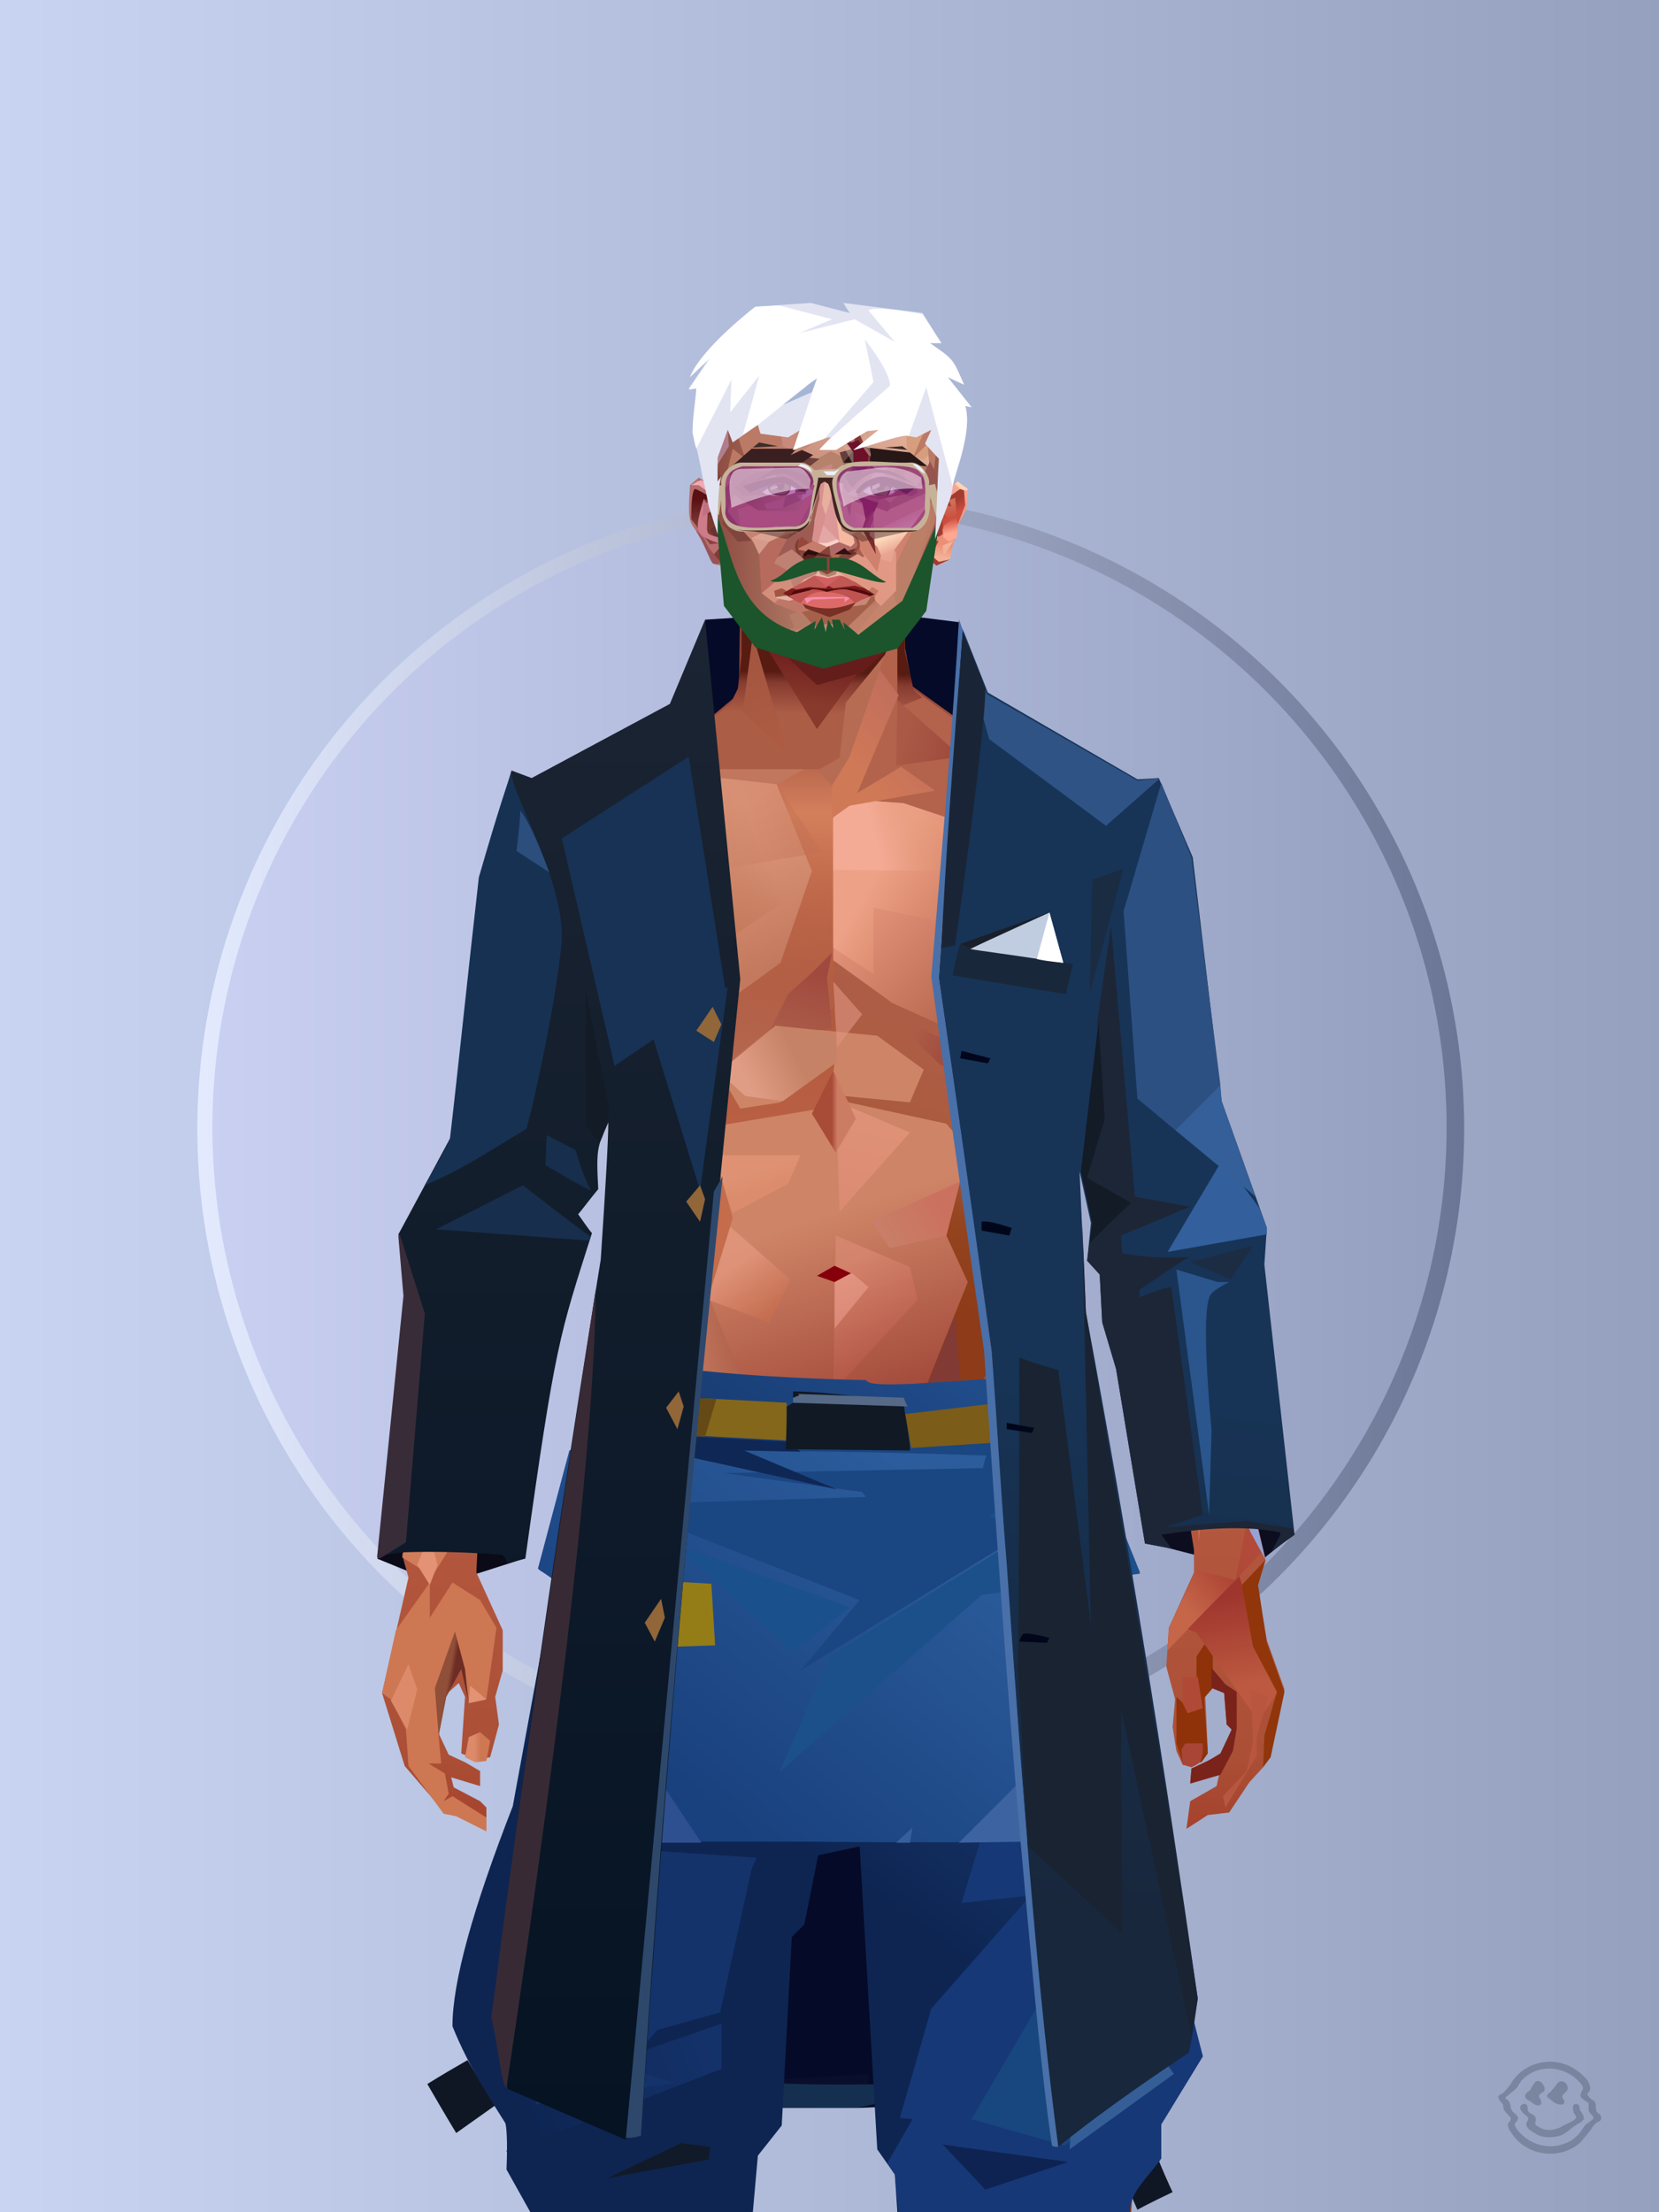 <?xml version="1.0" encoding="UTF-8"?>
<svg width="1320px" height="1760px" viewBox="0 0 1320 1760" version="1.1" xmlns="http://www.w3.org/2000/svg" xmlns:xlink="http://www.w3.org/1999/xlink">
<defs >
<linearGradient x1="0%" y1="41%" x2="100%" y2="41%" id="id-bg-29-Artboard-0">
<stop stop-color="#c8d4f2" offset="0%">
</stop >
<stop stop-color="#94a0be" offset="100%">
</stop >
</linearGradient >
<linearGradient x1="0%" y1="50%" x2="100%" y2="50%" id="id-bg-29-Artboard-1">
<stop stop-color="#e4ebff" offset="0%">
</stop >
<stop stop-color="#6a7595" offset="100%">
</stop >
</linearGradient >
<filter width="106%" height="106%" x="-3%" y="-3%" id="id-bg-29-Artboard-2" filterUnits="objectBoundingBox">
<feGaussianBlur in="SourceGraphic" stdDeviation="10">
</feGaussianBlur >
</filter >
<linearGradient x1="0%" y1="50%" x2="100%" y2="50%" id="id-bg-29-Artboard-3">
<stop stop-color="#c9d0f1" offset="0%">
</stop >
<stop stop-color="#949fc0" offset="100%">
</stop >
</linearGradient >
</defs >
<g stroke="none" stroke-width="1" fill="none" id="id-bg-29-Artboard-4" fill-rule="evenodd">
<g id="id-bg-29-Artboard-5">
<rect fill="url(#id-bg-29-Artboard-0)" width="1320" height="1760" x="0" y="0" id="id-bg-29-Artboard-6">
</rect >
<circle cx="661" cy="898" r="504" fill="url(#id-bg-29-Artboard-1)" id="id-bg-29-Artboard-7" filter="url(#id-bg-29-Artboard-2)">
</circle >
<circle cx="660" cy="897" r="491" fill="url(#id-bg-29-Artboard-3)" id="id-bg-29-Artboard-7">
</circle >
</g >
</g >
<defs >
</defs >
<g transform="translate(300,489)" id="id-male-6_gambler_jacket_back-0">
<path d="M 463 6 L 423 1 L 292 2 L 261 4 C 261 4 245 395 212 1176 C 212 1176 321 1188 321 1188 C 363 1188 384 1188 384 1188 L 494 1183 L 470 26 L 463 6 Z" fill="#050a28" id="id-male-6_gambler_jacket_back-1">
</path >
<path d="M 241 1165 C 307 1169 387 1170 469 1169 L 382 1188 L 321 1188 L 241 1165 Z" fill="#152f51" id="id-male-6_gambler_jacket_back-2">
</path >
<path d="M 391 1161 C 391 1167 391 1169 391 1169 C 354 1170 323 1169 296 1167 C 359 1163 391 1161 391 1161 Z" fill="#0a0e2a" id="id-male-6_gambler_jacket_back-3">
</path >
<polygon points="612 738 662 751 704 752 729 732 690 715 627 718" fill="#0c0e1f" id="id-male-6_gambler_jacket_back-4">
</polygon >
<polygon points="0 751 27 762 67 767 117 751 71 701" fill="#0a0b17" id="id-male-6_gambler_jacket_back-5">
</polygon >
</g >
<defs >
<linearGradient x1="50%" y1="6%" x2="50%" y2="99%" id="id-male-6.6_base_5-0">
<stop stop-color="#914537" offset="0%">
</stop >
<stop stop-color="#d47f5c" offset="8%">
</stop >
<stop stop-color="#b1583c" offset="20%">
</stop >
<stop stop-color="#bd6449" offset="34%">
</stop >
<stop stop-color="#ab4f36" offset="71%">
</stop >
<stop stop-color="#890000" offset="100%">
</stop >
</linearGradient >
<linearGradient x1="50%" y1="-10%" x2="50%" y2="84%" id="id-male-6.6_base_5-1">
<stop stop-color="#b05a3c" offset="0%">
</stop >
<stop stop-color="#d47f59" offset="49%">
</stop >
<stop stop-color="#d47f59" offset="100%">
</stop >
</linearGradient >
<linearGradient x1="57%" y1="50%" x2="47%" y2="56%" id="id-male-6.6_base_5-2">
<stop stop-color="#893810" offset="0%">
</stop >
<stop stop-color="#883c15" offset="100%">
</stop >
</linearGradient >
<linearGradient x1="45%" y1="35%" x2="55%" y2="47%" id="id-male-6.6_base_5-3">
<stop stop-color="#b87263" offset="0%">
</stop >
<stop stop-color="#94451b" offset="100%">
</stop >
</linearGradient >
<linearGradient x1="54%" y1="31%" x2="47%" y2="81%" id="id-male-6.6_base_5-4">
<stop stop-color="#b3634b" offset="0%">
</stop >
<stop stop-color="#af5e4a" offset="20%">
</stop >
<stop stop-color="#ab5c40" offset="60%">
</stop >
<stop stop-color="#94441e" offset="81%">
</stop >
<stop stop-color="#8d3b18" offset="100%">
</stop >
</linearGradient >
<linearGradient x1="43%" y1="38%" x2="54%" y2="44%" id="id-male-6.6_base_5-5">
<stop stop-color="#8f4f38" offset="0%">
</stop >
<stop stop-color="#6d2c24" offset="100%">
</stop >
</linearGradient >
<linearGradient x1="50%" y1="40%" x2="58%" y2="82%" id="id-male-6.6_base_5-6">
<stop stop-color="#ce8466" offset="0%">
</stop >
<stop stop-color="#a34a3b" offset="100%">
</stop >
</linearGradient >
<linearGradient x1="50%" y1="41%" x2="49%" y2="66%" id="id-male-6.6_base_5-7">
<stop stop-color="#571b12" offset="0%">
</stop >
<stop stop-color="#863b30" offset="27%">
</stop >
<stop stop-color="#ac5d46" offset="100%">
</stop >
</linearGradient >
<linearGradient x1="63%" y1="4%" x2="25%" y2="77%" id="id-male-6.6_base_5-8">
<stop stop-color="#ec9e83" offset="0%">
</stop >
<stop stop-color="#f0a38d" offset="55%">
</stop >
<stop stop-color="#d88566" offset="100%">
</stop >
</linearGradient >
<linearGradient x1="50%" y1="23%" x2="41%" y2="77%" id="id-male-6.6_base_5-9">
<stop stop-color="#6b1b1c" offset="0%">
</stop >
<stop stop-color="#883a2c" offset="100%">
</stop >
</linearGradient >
<linearGradient x1="47%" y1="22%" x2="55%" y2="89%" id="id-male-6.6_base_5-10">
<stop stop-color="#a55640" offset="0%">
</stop >
<stop stop-color="#ad5c43" offset="100%">
</stop >
</linearGradient >
<linearGradient x1="86%" y1="87%" x2="11%" y2="66%" id="id-male-6.6_base_5-11">
<stop stop-color="#9f4b3c" offset="0%">
</stop >
<stop stop-color="#a95946" offset="100%">
</stop >
</linearGradient >
<linearGradient x1="71%" y1="11%" x2="50%" y2="100%" id="id-male-6.6_base_5-12">
<stop stop-color="#b1583c" offset="0%" stop-opacity="0">
</stop >
<stop stop-color="#b46953" offset="100%">
</stop >
</linearGradient >
<linearGradient x1="66%" y1="46%" x2="56%" y2="43%" id="id-male-6.6_base_5-13">
<stop stop-color="#914640" offset="0%">
</stop >
<stop stop-color="#8e3b3d" offset="100%">
</stop >
</linearGradient >
<linearGradient x1="100%" y1="41%" x2="50%" y2="63%" id="id-male-6.6_base_5-14">
<stop stop-color="#6a1b1c" offset="0%">
</stop >
<stop stop-color="#631d1a" offset="100%">
</stop >
</linearGradient >
<linearGradient x1="69%" y1="20%" x2="50%" y2="100%" id="id-male-6.6_base_5-15">
<stop stop-color="#a0493e" offset="0%">
</stop >
<stop stop-color="#ab5c49" offset="100%">
</stop >
</linearGradient >
<linearGradient x1="36%" y1="20%" x2="57%" y2="81%" id="id-male-6.6_base_5-16">
<stop stop-color="#e39d82" offset="0%">
</stop >
<stop stop-color="#c3795d" offset="100%">
</stop >
</linearGradient >
<linearGradient x1="26%" y1="83%" x2="92%" y2="50%" id="id-male-6.6_base_5-17">
<stop stop-color="#d7835f" offset="0%">
</stop >
<stop stop-color="#ad6545" offset="100%" stop-opacity="0">
</stop >
</linearGradient >
<linearGradient x1="17%" y1="56%" x2="85%" y2="45%" id="id-male-6.6_base_5-18">
<stop stop-color="#e49478" offset="0%">
</stop >
<stop stop-color="#ca8266" offset="52%">
</stop >
<stop stop-color="#bf6e50" offset="100%">
</stop >
</linearGradient >
<linearGradient x1="17%" y1="24%" x2="70%" y2="81%" id="id-male-6.6_base_5-19">
<stop stop-color="#ed9e85" offset="0%">
</stop >
<stop stop-color="#b9694f" offset="100%">
</stop >
</linearGradient >
<linearGradient x1="26%" y1="42%" x2="80%" y2="75%" id="id-male-6.6_base_5-20">
<stop stop-color="#eda186" offset="0%">
</stop >
<stop stop-color="#d68360" offset="100%" stop-opacity="0">
</stop >
</linearGradient >
<linearGradient x1="29%" y1="56%" x2="77%" y2="50%" id="id-male-6.6_base_5-21">
<stop stop-color="#f4ab96" offset="0%">
</stop >
<stop stop-color="#dd9470" offset="100%" stop-opacity="0">
</stop >
</linearGradient >
<linearGradient x1="74%" y1="24%" x2="34%" y2="74%" id="id-male-6.6_base_5-22">
<stop stop-color="#c16e5c" offset="0%">
</stop >
<stop stop-color="#d07957" offset="100%">
</stop >
</linearGradient >
<linearGradient x1="66%" y1="100%" x2="40%" y2="0%" id="id-male-6.6_base_5-23">
<stop stop-color="#c86f52" offset="0%">
</stop >
<stop stop-color="#f1a793" offset="46%">
</stop >
<stop stop-color="#ce7854" offset="100%">
</stop >
</linearGradient >
<linearGradient x1="28%" y1="76%" x2="73%" y2="20%" id="id-male-6.6_base_5-24">
<stop stop-color="#c56649" offset="0%">
</stop >
<stop stop-color="#ae4636" offset="67%">
</stop >
<stop stop-color="#b24a39" offset="100%">
</stop >
</linearGradient >
<linearGradient x1="52%" y1="13%" x2="59%" y2="75%" id="id-male-6.6_base_5-25">
<stop stop-color="#9f362e" offset="0%">
</stop >
<stop stop-color="#bc5940" offset="100%">
</stop >
</linearGradient >
<linearGradient x1="66%" y1="59%" x2="24%" y2="66%" id="id-male-6.6_base_5-26">
<stop stop-color="#ab5c47" offset="0%">
</stop >
<stop stop-color="#ce8467" offset="100%">
</stop >
</linearGradient >
<linearGradient x1="41%" y1="11%" x2="61%" y2="81%" id="id-male-6.6_base_5-27">
<stop stop-color="#de8c76" offset="0%">
</stop >
<stop stop-color="#bb5a4a" offset="100%">
</stop >
</linearGradient >
<linearGradient x1="19%" y1="58%" x2="66%" y2="43%" id="id-male-6.6_base_5-28">
<stop stop-color="#e09d85" offset="0%">
</stop >
<stop stop-color="#c68266" offset="100%">
</stop >
</linearGradient >
<linearGradient x1="73%" y1="50%" x2="30%" y2="53%" id="id-male-6.6_base_5-29">
<stop stop-color="#9b5f42" offset="0%">
</stop >
<stop stop-color="#b67b61" offset="100%">
</stop >
</linearGradient >
<linearGradient x1="31%" y1="0%" x2="50%" y2="100%" id="id-male-6.6_base_5-30">
<stop stop-color="#eea190" offset="0%">
</stop >
<stop stop-color="#e69987" offset="100%">
</stop >
</linearGradient >
<linearGradient x1="29%" y1="43%" x2="65%" y2="100%" id="id-male-6.6_base_5-31">
<stop stop-color="#e4987e" offset="0%">
</stop >
<stop stop-color="#c76d4e" offset="100%">
</stop >
</linearGradient >
<linearGradient x1="13%" y1="78%" x2="84%" y2="50%" id="id-male-6.6_base_5-32">
<stop stop-color="#c87e68" offset="0%">
</stop >
<stop stop-color="#cb715f" offset="100%">
</stop >
</linearGradient >
<linearGradient x1="50%" y1="0%" x2="36%" y2="100%" id="id-male-6.6_base_5-33">
<stop stop-color="#e6977f" offset="0%">
</stop >
<stop stop-color="#de8d74" offset="100%">
</stop >
</linearGradient >
<linearGradient x1="50%" y1="28%" x2="64%" y2="55%" id="id-male-6.6_base_5-34">
<stop stop-color="#e49777" offset="0%">
</stop >
<stop stop-color="#df8e6e" offset="100%">
</stop >
</linearGradient >
<linearGradient x1="40%" y1="55%" x2="62%" y2="71%" id="id-male-6.6_base_5-35">
<stop stop-color="#ce7853" offset="0%">
</stop >
<stop stop-color="#c46c4c" offset="100%">
</stop >
</linearGradient >
<linearGradient x1="9%" y1="37%" x2="88%" y2="55%" id="id-male-6.6_base_5-36">
<stop stop-color="#ad5d46" offset="0%">
</stop >
<stop stop-color="#913a39" offset="100%">
</stop >
</linearGradient >
<linearGradient x1="62%" y1="19%" x2="50%" y2="100%" id="id-male-6.6_base_5-37">
<stop stop-color="#ca7352" offset="0%">
</stop >
<stop stop-color="#ab4d3c" offset="100%">
</stop >
</linearGradient >
<linearGradient x1="45%" y1="18%" x2="51%" y2="67%" id="id-male-6.6_base_5-38">
<stop stop-color="#f1a68e" offset="0%">
</stop >
<stop stop-color="#d47c59" offset="100%">
</stop >
</linearGradient >
<linearGradient x1="50%" y1="0%" x2="50%" y2="100%" id="id-male-6.6_base_5-39">
<stop stop-color="#f1a38c" offset="0%">
</stop >
<stop stop-color="#d07b57" offset="100%">
</stop >
</linearGradient >
<linearGradient x1="45%" y1="50%" x2="58%" y2="50%" id="id-male-6.6_base_5-40">
<stop stop-color="#a84b37" offset="0%">
</stop >
<stop stop-color="#cd7c64" offset="100%">
</stop >
</linearGradient >
<linearGradient x1="33%" y1="74%" x2="77%" y2="42%" id="id-male-6.6_base_5-41">
<stop stop-color="#c47259" offset="0%">
</stop >
<stop stop-color="#c87355" offset="100%">
</stop >
</linearGradient >
<linearGradient x1="63%" y1="59%" x2="38%" y2="59%" id="id-male-6.6_base_5-42">
<stop stop-color="#ce7753" offset="0%">
</stop >
<stop stop-color="#dc8a6a" offset="100%">
</stop >
</linearGradient >
<linearGradient x1="50%" y1="0%" x2="50%" y2="100%" id="id-male-6.6_base_5-43">
<stop stop-color="#cc8672" offset="0%">
</stop >
<stop stop-color="#a24638" offset="100%">
</stop >
</linearGradient >
<linearGradient x1="47%" y1="47%" x2="53%" y2="50%" id="id-male-6.6_base_5-44">
<stop stop-color="#ca9b87" offset="0%">
</stop >
<stop stop-color="#a04c40" offset="100%">
</stop >
</linearGradient >
<linearGradient x1="50%" y1="0%" x2="50%" y2="100%" id="id-male-6.6_base_5-45">
<stop stop-color="#ab5b4f" offset="0%">
</stop >
<stop stop-color="#ab5a53" offset="100%">
</stop >
</linearGradient >
<linearGradient x1="50%" y1="11%" x2="50%" y2="100%" id="id-male-6.6_base_5-46">
<stop stop-color="#b98472" offset="0%">
</stop >
<stop stop-color="#cd8870" offset="100%">
</stop >
</linearGradient >
<linearGradient x1="0%" y1="55%" x2="100%" y2="55%" id="id-male-6.6_base_5-47">
<stop stop-color="#b6746e" offset="0%">
</stop >
<stop stop-color="#9e4248" offset="100%">
</stop >
</linearGradient >
<linearGradient x1="50%" y1="37%" x2="50%" y2="100%" id="id-male-6.6_base_5-48">
<stop stop-color="#c1846e" offset="0%">
</stop >
<stop stop-color="#a32e2c" offset="100%">
</stop >
</linearGradient >
<linearGradient x1="49%" y1="41%" x2="51%" y2="77%" id="id-male-6.6_base_5-49">
<stop stop-color="#9f5844" offset="0%">
</stop >
<stop stop-color="#872f14" offset="59%">
</stop >
<stop stop-color="#a44b3b" offset="100%">
</stop >
</linearGradient >
<linearGradient x1="33%" y1="47%" x2="59%" y2="56%" id="id-male-6.6_base_5-50">
<stop stop-color="#a55b45" offset="0%">
</stop >
<stop stop-color="#763517" offset="100%">
</stop >
</linearGradient >
</defs >
<g transform="translate(304,473)" id="id-male-6.6_base_5-51">
<polygon points="174 662 139 824 137 906 146 1082 171 1154 176 1211 174 1230 175 1284 287 1284 284 1265 308 1195 306 1124 345 952 343 912 353 879 362 881 371 877 383 904 391 970 434 1079 457 1202 475 1252 475 1284 596 1284 600 1225 591 1146 609 1103 612 997 596 842 545 671 539 640 528 606 531 569 509 498 522 403 539 360 539 348 563 464 576 498 585 574 637 704 646 760 646 778 626 822 624 853 631 879 629 901 632 920 637 931 647 931 657 920 655 877 659 867 670 874 672 899 676 903 667 923 644 934 643 945 666 939 664 948 643 960 640 982 657 971 674 969 690 945 701 933 704 926 707 923 713 892 718 871 704 832 696 786 703 768 693 725 693 521 652 425 629 282 626 203 612 175 567 156 548 141 530 139 479 114 422 73 416 42 415 1 285 0 284 73 279 83 242 114 196 137 171 139 155 156 108 175 91 228 91 287 68 431 30 516 23 602 28 725 16 764 21 782 0 874 18 932 49 968 59 970 83 982 83 965 78 960 57 949 55 941 78 948 78 936 66 929 53 923 45 906 51 875 61 866 66 877 63 922 75 927 86 925 93 899 90 877 96 856 96 824 75 778 77 738 108 637 139 562 142 495 159 458 180 358 199 403 203 461 211 504 188 564 191 608" fill="url(#id-male-6.6_base_5-0)" id="id-male-6.6_base_5-52">
</polygon >
<polygon points="91 287 68 431 30 516 23 602 72 688 117 614 98 452 109 469 123 336 102 372 109 294 88 309 109 285" fill="url(#id-male-6.6_base_5-1)" id="id-male-6.6_base_5-52">
</polygon >
<polygon points="383 906 391 972 434 1081 457 1204 475 1254 475 1287 596 1287 600 1226 591 1148 609 1105 612 999 602 904 584 908 584 846 535 683 456 705 382 878" fill="url(#id-male-6.6_base_5-2)" id="id-male-6.6_base_5-52">
</polygon >
<polygon points="137 907 146 1083 171 1156 176 1212 174 1232 175 1286 175 1287 287 1287 284 1266 308 1197 306 1126 345 954 343 923 293 814 263 724 247 711" fill="url(#id-male-6.6_base_5-3)" id="id-male-6.6_base_5-52">
</polygon >
<polygon points="545 673 539 641 528 608 531 571 509 500 522 405 539 361 539 350 563 465 576 500 601 540 660 491 688 529 652 427 629 283 626 205 612 177 568 157 548 142 530 141 479 116 422 75 416 44 415 3 360 3 360 715 462 724" fill="url(#id-male-6.6_base_5-4)" id="id-male-6.6_base_5-52">
</polygon >
<polygon points="83 984 59 972 49 970 21 932 19 903 7 879 0 874 11 824 38 786 38 814 56 786 78 800 91 822 83 879 69 882 63 855 51 877 45 908 47 930 37 930 50 938 53 954 49 960 56 956 83 973" fill="#ce7753" id="id-male-6.6_base_5-57">
</polygon >
<polygon points="66 855 69 882 63 855 51 877 45 908 42 870 58 825" fill="url(#id-male-6.6_base_5-5)" id="id-male-6.6_base_5-57">
</polygon >
<polygon points="83 879 69 882 70 868" fill="#e39273" id="id-male-6.6_base_5-57">
</polygon >
<polygon points="481 376 513 349 558 291 522 368" fill="#a2656c" id="id-male-6.6_base_5-60">
</polygon >
<polygon points="313 697 260 560 246 448 259 424 355 408 361 366 317 404 285 409 267 378 313 343 394 351 431 378 420 404 368 399 371 404 449 421 466 441 449 510 466 547 406 697 358 717" fill="url(#id-male-6.6_base_5-6)" id="id-male-6.6_base_5-61">
</polygon >
<polygon points="410 90 430 82 423 76 416 45 416 7 286 9 286 48 283 76 278 86 244 114 195 139 366 139 390 70 410 26" fill="url(#id-male-6.6_base_5-7)" id="id-male-6.6_base_5-62">
</polygon >
<polygon points="182 180 133 231 97 289 97 231 113 182 165 159" fill="url(#id-male-6.6_base_5-8)" id="id-male-6.6_base_5-63">
</polygon >
<polygon points="346 107 384 55 409 31 414 23 299 31" fill="url(#id-male-6.6_base_5-9)" id="id-male-6.6_base_5-64">
</polygon >
<polygon points="287 93 295 32 323 129" fill="url(#id-male-6.6_base_5-10)" id="id-male-6.6_base_5-65">
</polygon >
<polygon points="336 139 314 151 270 146 224 139" fill="#c0775d" id="id-male-6.6_base_5-66">
</polygon >
<polygon points="410 84 409 136 461 129" fill="url(#id-male-6.6_base_5-11)" id="id-male-6.6_base_5-67">
</polygon >
<polygon points="173 246 167 286 191 351 263 386 328 330 359 330 359 152 348 139 336 139 309 152" fill="url(#id-male-6.6_base_5-12)" id="id-male-6.6_base_5-68">
</polygon >
<polygon points="464 159 516 190 500 159" fill="url(#id-male-6.6_base_5-13)" id="id-male-6.6_base_5-69">
</polygon >
<polygon points="302 31 346 72 382 62 409 37 416 28 416 13" fill="url(#id-male-6.6_base_5-14)" id="id-male-6.6_base_5-70">
</polygon >
<polygon points="263 151 191 202 219 151" fill="#bb6d52" id="id-male-6.6_base_5-71">
</polygon >
<polygon points="154 206 170 170 122 188" fill="#ffb4a1" id="id-male-6.6_base_5-72">
</polygon >
<polygon points="358 285 344 299 323 318 305 354 358 345 354 305" fill="url(#id-male-6.6_base_5-15)" id="id-male-6.6_base_5-73">
</polygon >
<polygon points="260 361 265 387 203 371 191 347" fill="#9e4d3d" id="id-male-6.6_base_5-74">
</polygon >
<polygon points="198 362 181 359 167 284" fill="#760000" id="id-male-6.6_base_5-75">
</polygon >
<polygon points="477 341 477 335 488 326 496 325 509 338 496 348 485 354" fill="#883232" id="id-male-6.6_base_5-76">
</polygon >
<polygon points="314 151 342 220 317 293 237 351 209 318 172 251 185 205 270 146" fill="url(#id-male-6.6_base_5-16)" id="id-male-6.6_base_5-77">
</polygon >
<polygon points="314 151 330 238 209 318 172 251 185 205 270 146" fill="url(#id-male-6.6_base_5-17)" id="id-male-6.6_base_5-77">
</polygon >
<polygon points="314 151 350 205 220 227 185 205 270 146" fill="url(#id-male-6.6_base_5-18)" opacity="0.369" id="id-male-6.6_base_5-77">
</polygon >
<polygon points="211 335 223 322 242 327 244 332 235 353 213 349" fill="#983d37" id="id-male-6.6_base_5-80">
</polygon >
<polygon points="224 339 226 342 226 345 222 349 235 350 242 333 230 338 227 335" fill="#a6607c" id="id-male-6.6_base_5-81">
</polygon >
<polygon points="488 343 491 347 486 351 479 338 489 327 495 327 493 336" fill="#a84e5a" id="id-male-6.6_base_5-82">
</polygon >
<polygon points="485 339 488 343 493 337" fill="#d57d5e" id="id-male-6.6_base_5-83">
</polygon >
<polygon points="359 162 359 291 406 325 455 347 529 267 463 182 415 166" fill="url(#id-male-6.6_base_5-19)" id="id-male-6.6_base_5-84">
</polygon >
<polygon points="359 178 359 281 391 302 391 249 489 270 461 189 415 166" fill="url(#id-male-6.6_base_5-20)" id="id-male-6.6_base_5-84">
</polygon >
<polygon points="359 178 359 219 472 220 461 189 415 166 371 163" fill="url(#id-male-6.6_base_5-21)" id="id-male-6.6_base_5-84">
</polygon >
<polygon points="358 178 372 168 440 156 413 137 378 158 411 80 396 60 358 146" fill="url(#id-male-6.6_base_5-22)" id="id-male-6.6_base_5-87">
</polygon >
<polygon points="346 140 358 152 372 129 400 48 369 86 364 130" fill="#b66b53" id="id-male-6.6_base_5-88">
</polygon >
<polygon points="591 281 601 226 559 159 514 159 523 138 499 156 571 263" fill="url(#id-male-6.6_base_5-23)" id="id-male-6.6_base_5-89">
</polygon >
<polygon points="609 298 626 332 629 285 627 227 614 207 617 251" fill="#9a84a9" id="id-male-6.6_base_5-90">
</polygon >
<polygon points="554 159 567 157 612 177 614 192 579 175 603 207 601 226" fill="#c2694b" id="id-male-6.6_base_5-91">
</polygon >
<polygon points="625 840 700 762 688 738 679 784 648 776 626 822" fill="url(#id-male-6.6_base_5-24)" id="id-male-6.6_base_5-92">
</polygon >
<polygon points="648 862 648 845 661 825 661 870 654 878 657 922 652 929 637 929 632 914 632 893 632 877 644 888" fill="#8f3209" id="id-male-6.6_base_5-93">
</polygon >
<polygon points="554 375 577 333 607 451 594 508 568 462" fill="#c86d5d" id="id-male-6.6_base_5-94">
</polygon >
<polygon points="641 823 648 826 697 896 713 873 682 781" fill="url(#id-male-6.6_base_5-25)" id="id-male-6.6_base_5-92">
</polygon >
<polygon points="623 326 643 425 633 431 693 523 652 427 636 326 625 315" fill="#9e7994" id="id-male-6.6_base_5-96">
</polygon >
<polygon points="628 274 638 339 623 314" fill="#8e465a" id="id-male-6.6_base_5-97">
</polygon >
<polygon points="693 523 695 567 685 525 618 416 633 431" fill="#913f53" id="id-male-6.6_base_5-98">
</polygon >
<polygon points="640 463 599 539 601 571 634 655 646 703 650 754 658 640 660 491" fill="#ca6e4e" id="id-male-6.6_base_5-99">
</polygon >
<polygon points="610 531 648 646 652 546 638 479" fill="#dc8a72" id="id-male-6.6_base_5-99">
</polygon >
<polygon points="693 748 677 730 677 700 660 491 685 525 691 552 684 727" fill="#ac4536" id="id-male-6.6_base_5-101">
</polygon >
<polygon points="691 746 703 768 693 727 695 567 691 551 683 727" fill="#95a2d2" id="id-male-6.6_base_5-102">
</polygon >
<polygon points="260 559 310 683 355 716 263 713 238 685 195 582" fill="url(#id-male-6.6_base_5-26)" id="id-male-6.6_base_5-103">
</polygon >
<polygon points="637 931 636 919 639 914 653 914 653 922 651 929 648 931 644 933" fill="#a84536" id="id-male-6.6_base_5-104">
</polygon >
<polygon points="637 861 637 882 641 890 653 886 649 861" fill="#b14937" id="id-male-6.6_base_5-105">
</polygon >
<polygon points="691 871 693 912 688 936 669 956 671 965 696 924 696 909 705 877" fill="#b85640" id="id-male-6.6_base_5-106">
</polygon >
<polygon points="703 768 684 788 693 837 712 873 702 908 701 933 707 925 718 873 704 834 697 788" fill="#91350b" id="id-male-6.6_base_5-107">
</polygon >
<polygon points="667 939 643 946 644 934 657 928 667 922 676 903 672 899 670 874 660 870 660 854 671 867 680 873 680 902 677 920" fill="#7a231b" id="id-male-6.6_base_5-108">
</polygon >
<polygon points="361 510 359 634 426 561 420 535" fill="url(#id-male-6.6_base_5-27)" opacity="0.626" id="id-male-6.6_base_5-109">
</polygon >
<polygon points="319 403 289 399 268 380 313 343 361 348 362 372" fill="url(#id-male-6.6_base_5-28)" id="id-male-6.6_base_5-110">
</polygon >
<polygon points="171 141 168 151 180 151 204 139 196 138" fill="url(#id-male-6.6_base_5-29)" id="id-male-6.6_base_5-111">
</polygon >
<polygon points="359 308 362 360 382 334" fill="#dd9481" opacity="0.625" id="id-male-6.6_base_5-112">
</polygon >
<polygon points="360 546 360 584 387 551 374 540" fill="url(#id-male-6.6_base_5-30)" opacity="0.626" id="id-male-6.6_base_5-113">
</polygon >
<polygon points="346 542 360 547 373 540 360 534" fill="#86000c" id="id-male-6.6_base_5-114">
</polygon >
<polygon points="325 545 277 503 259 561 308 579" fill="url(#id-male-6.6_base_5-31)" opacity="0.758" id="id-male-6.6_base_5-115">
</polygon >
<polygon points="389 499 460 467 449 510 404 520" fill="url(#id-male-6.6_base_5-32)" id="id-male-6.6_base_5-116">
</polygon >
<polygon points="364 491 361 403 420 428" fill="url(#id-male-6.6_base_5-33)" opacity="0.758" id="id-male-6.6_base_5-117">
</polygon >
<polygon points="262 446 333 446 323 469 279 492" fill="url(#id-male-6.6_base_5-34)" opacity="0.758" id="id-male-6.6_base_5-118">
</polygon >
<polygon points="259 425 279 496 259 561 236 528 213 443 227 425 243 447" fill="url(#id-male-6.6_base_5-35)" id="id-male-6.6_base_5-119">
</polygon >
<polygon points="412 343 444 374 466 383 499 351 447 354 416 339" fill="url(#id-male-6.6_base_5-36)" id="id-male-6.6_base_5-120">
</polygon >
<polygon points="164 252 163 278 128 284" fill="#953f32" id="id-male-6.6_base_5-121">
</polygon >
<polygon points="58 478 88 441 88 416 69 430 66 456" fill="url(#id-male-6.6_base_5-37)" id="id-male-6.6_base_5-122">
</polygon >
<polygon points="76 684 69 634 61 517 89 474 111 569" fill="url(#id-male-6.6_base_5-38)" id="id-male-6.6_base_5-123">
</polygon >
<polygon points="53 489 47 539 69 635 76 684 53 760 40 781 16 766 28 727 23 604 28 544" fill="url(#id-male-6.6_base_5-39)" id="id-male-6.6_base_5-124">
</polygon >
<polygon points="136 452 127 497 153 460 177 340 170 300" fill="#a34532" id="id-male-6.6_base_5-125">
</polygon >
<polygon points="181 359 159 460 143 497 142 514 123 532 109 514 108 490 127 497 153 460 177 340" fill="#943f3a" id="id-male-6.6_base_5-125">
</polygon >
<polygon points="38 747 28 772 38 788 44 772" fill="#e39275" id="id-male-6.6_base_5-127">
</polygon >
<polygon points="359 379 342 413 361 444 377 417" fill="url(#id-male-6.6_base_5-40)" id="id-male-6.6_base_5-128">
</polygon >
<polygon points="196 581 260 561 229 519" fill="url(#id-male-6.6_base_5-41)" id="id-male-6.6_base_5-129">
</polygon >
<polygon points="74 929 66 925 69 909 78 905 86 912 83 928" fill="url(#id-male-6.6_base_5-42)" id="id-male-6.6_base_5-130">
</polygon >
<polygon points="20 903 7 880 21 851 28 871" fill="#dc8a6a" id="id-male-6.6_base_5-131">
</polygon >
<polygon points="218 1123 203 1040 191 913 171 1090 182 1169 230 1208 261 1237 270 1213 234 1175 212 1157 272 1191 281 1169" fill="url(#id-male-6.6_base_5-43)" opacity="0.808" id="id-male-6.6_base_5-132">
</polygon >
<polygon points="182 1207 181 1155 213 1106 236 1166 230 1210" fill="#b15d4d" id="id-male-6.6_base_5-133">
</polygon >
<polygon points="187 902 211 1137 227 1161 275 1187 299 1137 272 1009 299 918 269 791 211 836" fill="url(#id-male-6.6_base_5-44)" id="id-male-6.6_base_5-134">
</polygon >
<polygon points="288 1079 311 1040 311 942 295 903 264 1019 275 1188 301 1137" fill="url(#id-male-6.6_base_5-45)" id="id-male-6.6_base_5-135">
</polygon >
<polygon points="584 908 604 1008 608 1106 614 998 599 887" fill="#948ab4" id="id-male-6.6_base_5-136">
</polygon >
<polygon points="430 886 488 1140 535 1115 561 925 566 886 536 816 500 786" fill="url(#id-male-6.6_base_5-46)" opacity="0.792" id="id-male-6.6_base_5-137">
</polygon >
<polygon points="581 921 588 1011 584 1112 576 1162 544 1046 566 886" fill="url(#id-male-6.6_base_5-47)" id="id-male-6.6_base_5-138">
</polygon >
<polygon points="561 1247 518 1200 472 1112 494 931 505 931 594 1188 579 1244" fill="url(#id-male-6.6_base_5-48)" id="id-male-6.6_base_5-139">
</polygon >
<polygon points="531 1221 539 1263 536 1269 516 1287 509 1287 500 1263 513 1199 488 1226 462 1170 472 1101 427 1010 398 877 469 771 518 739 536 818 500 787 433 890 477 1078 534 1212" fill="url(#id-male-6.6_base_5-49)" id="id-male-6.6_base_5-140">
</polygon >
<polygon points="321 1058 284 852 258 721 266 733 371 879 362 883 354 881 343 914 345 954" fill="#99513d" id="id-male-6.6_base_5-141">
</polygon >
<polygon points="429 1068 424 875 536 705 454 704 380 865 384 906 391 972" fill="#9b4949" opacity="0.394" id="id-male-6.6_base_5-142">
</polygon >
<polygon points="175 1262 194 1287 206 1287 225 1226 213 1249 175 1221 174 1232" fill="#792e06" id="id-male-6.6_base_5-143">
</polygon >
<polygon points="528 1227 554 1234 569 1169 549 1168" fill="#b9645b" id="id-male-6.6_base_5-144">
</polygon >
<polygon points="546 678 545 672 539 641 528 608 531 571 509 500 522 405 539 361 539 350 547 389 542 330 558 289 517 369 528 369 517 411 499 442 509 465 488 531 507 525 522 585 449 724" fill="#792e2e" id="id-male-6.6_base_5-52">
</polygon >
<polygon points="402 722 490 609 522 585 449 723" fill="#9e4c3c" id="id-male-6.6_base_5-146">
</polygon >
<polygon points="174 664 139 826 137 907 139 937 238 690 352 886 354 881 362 883 371 879 383 906 471 773 548 712 596 844 545 673 539 641 478 697 449 723 278 705 232 657 188 566 191 610" fill="url(#id-male-6.6_base_5-50)" id="id-male-6.6_base_5-52">
</polygon >
<polygon points="139 836 225 709 167 697 139 826" fill="#8f361d" id="id-male-6.6_base_5-148">
</polygon >
<polygon points="518 734 596 843 547 678" fill="#711c13" id="id-male-6.6_base_5-149">
</polygon >
<polygon points="415 778 447 726 314 744 329 762" fill="#af5544" opacity="0.52" id="id-male-6.6_base_5-52">
</polygon >
<polygon points="411 685 463 666 456 573" fill="#823a34" id="id-male-6.6_base_5-151">
</polygon >
</g >
<defs >
<linearGradient x1="53%" y1="5%" x2="47%" y2="91%" id="id-male-6.8_face_5-0">
<stop stop-color="#f6a693" offset="0%">
</stop >
<stop stop-color="#eb8e76" offset="82%">
</stop >
<stop stop-color="#f3b197" offset="100%">
</stop >
</linearGradient >
<linearGradient x1="62%" y1="61%" x2="50%" y2="36%" id="id-male-6.8_face_5-1">
<stop stop-color="#cc4e3e" offset="0%">
</stop >
<stop stop-color="#a33c30" offset="100%">
</stop >
</linearGradient >
<linearGradient x1="50%" y1="13%" x2="57%" y2="81%" id="id-male-6.8_face_5-2">
<stop stop-color="#ce6f5a" offset="0%">
</stop >
<stop stop-color="#cc4e3e" offset="52%">
</stop >
<stop stop-color="#ffa791" offset="100%">
</stop >
</linearGradient >
<linearGradient x1="50%" y1="0%" x2="54%" y2="88%" id="id-male-6.8_face_5-3">
<stop stop-color="#b36e6c" offset="0%">
</stop >
<stop stop-color="#bb6e6f" offset="100%">
</stop >
</linearGradient >
<linearGradient x1="36%" y1="75%" x2="36%" y2="18%" id="id-male-6.8_face_5-4">
<stop stop-color="#85433d" offset="0%">
</stop >
<stop stop-color="#590f13" offset="100%">
</stop >
</linearGradient >
<linearGradient x1="48%" y1="84%" x2="4%" y2="84%" id="id-male-6.8_face_5-5">
<stop stop-color="#b6826b" offset="0%">
</stop >
<stop stop-color="#8f4e43" offset="100%">
</stop >
</linearGradient >
<linearGradient x1="23%" y1="68%" x2="57%" y2="19%" id="id-male-6.8_face_5-6">
<stop stop-color="#cb927f" offset="0%">
</stop >
<stop stop-color="#e6b7a1" offset="100%">
</stop >
</linearGradient >
<linearGradient x1="59%" y1="57%" x2="48%" y2="96%" id="id-male-6.8_face_5-7">
<stop stop-color="#bb7a65" offset="0%">
</stop >
<stop stop-color="#c2826a" offset="100%">
</stop >
</linearGradient >
<linearGradient x1="14%" y1="53%" x2="88%" y2="46%" id="id-male-6.8_face_5-8">
<stop stop-color="#c9897b" offset="0%">
</stop >
<stop stop-color="#c38874" offset="25%">
</stop >
<stop stop-color="#cc9781" offset="66%">
</stop >
<stop stop-color="#d6a18a" offset="100%">
</stop >
</linearGradient >
<linearGradient x1="100%" y1="24%" x2="44%" y2="69%" id="id-male-6.8_face_5-9">
<stop stop-color="#e29985" offset="0%">
</stop >
<stop stop-color="#e19883" offset="100%">
</stop >
</linearGradient >
<linearGradient x1="24%" y1="33%" x2="50%" y2="82%" id="id-male-6.8_face_5-10">
<stop stop-color="#e6ae91" offset="0%">
</stop >
<stop stop-color="#ffdabd" offset="49%">
</stop >
<stop stop-color="#e8a490" offset="100%">
</stop >
</linearGradient >
<linearGradient x1="90%" y1="75%" x2="18%" y2="60%" id="id-male-6.8_face_5-11">
<stop stop-color="#bc8770" offset="0%">
</stop >
<stop stop-color="#874f3d" offset="100%">
</stop >
</linearGradient >
<linearGradient x1="0%" y1="50%" x2="33%" y2="53%" id="id-male-6.8_face_5-12">
<stop stop-color="#764b36" offset="0%">
</stop >
<stop stop-color="#ae795f" offset="100%">
</stop >
</linearGradient >
<linearGradient x1="60%" y1="88%" x2="92%" y2="78%" id="id-male-6.8_face_5-13">
<stop stop-color="#dfa491" offset="0%">
</stop >
<stop stop-color="#f8baa3" offset="100%">
</stop >
</linearGradient >
</defs >
<g transform="translate(548,259)" id="id-male-6.8_face_5-14">
<g id="id-male-6.8_face_5-15">
<g transform="translate(0,121)" id="id-male-6.8_face_5-16">
<polygon points="199 13 214 3 222 9 221 25 214 38 214 43 210 54 208 65 197 70 190 64" fill="url(#id-male-6.8_face_5-0)" id="id-male-6.8_face_5-17">
</polygon >
<polygon points="197 24 209 14 216 9 219 10 220 22 214 37 195 43" fill="url(#id-male-6.8_face_5-1)" id="id-male-6.8_face_5-18">
</polygon >
<polygon points="203 38 208 34 199 25 203 22 209 23 207 18 212 16 214 38 214 43 213 48 207 51 201 46" fill="url(#id-male-6.8_face_5-2)" id="id-male-6.8_face_5-17">
</polygon >
<polygon points="212 5 214 3 222 9 222 10 219 10 216 9" fill="#fdd3b7" id="id-male-6.8_face_5-17">
</polygon >
<polygon points="208 65 197 70 190 64 194 42 199 50 193 62 199 67" fill="#a13c31" id="id-male-6.8_face_5-17">
</polygon >
<polygon points="203 62 202 54 211 50" fill="#f3b197" id="id-male-6.8_face_5-22">
</polygon >
<polygon points="196 50 202 51 203 42 196 46" fill="#eb8e76" id="id-male-6.8_face_5-23">
</polygon >
<polygon points="194 45 199 47 202 45 202 32 197 31" fill="#a13c31" id="id-male-6.8_face_5-24">
</polygon >
<path d="M 30 70 C 24 70 20 69 19 68 C 17 66 12 52 8 46 C 4 39 2 38 1 33 C 0 30 0 21 1 6 L 8 0 L 23 9 L 30 70 Z" fill="url(#id-male-6.8_face_5-3)" id="id-male-6.8_face_5-25">
</path >
<polygon points="8 6 2 6 7 3 10 2 23 9 19 14" fill="#efaab6" id="id-male-6.8_face_5-25">
</polygon >
<path d="M 26 68 C 23 69 20 69 19 68 C 17 66 12 52 8 46 C 7 44 6 43 6 42 C 9 45 10 47 12 48 C 13 50 14 52 16 56 L 26 68 Z" fill="#995356" id="id-male-6.8_face_5-25">
</path >
<polygon points="26 68 29 65 27 53 20 61" fill="#7b3e35" id="id-male-6.8_face_5-25">
</polygon >
<path d="M 23 19 C 12 12 6 9 5 9 C 3 10 2 18 2 33 L 17 53 L 26 52 L 23 19 Z" fill="url(#id-male-6.8_face_5-4)" id="id-male-6.8_face_5-29">
</path >
<polygon points="12 17 19 19 18 26 15 28 22 38 21 49 12 44" fill="#773a2e" id="id-male-6.8_face_5-30">
</polygon >
<path d="M 27 53 C 16 50 10 47 8 42 C 6 38 8 30 12 17 L 15 23 C 15 36 14 42 15 43 C 15 45 18 46 25 48 L 27 53 Z" fill="#ce7b8b" id="id-male-6.8_face_5-31">
</path >
<polygon points="11 31 19 26 19 18 14 20 12 18" fill="#c07080" id="id-male-6.8_face_5-32">
</polygon >
<polygon points="20 46 17 42 22 37 25 48" fill="#6a3032" id="id-male-6.8_face_5-33">
</polygon >
</g >
<g transform="translate(18,0)" id="id-male-6.8_face_5-34">
<path d="M 20 231 C 18 227 11 201 5 153 C 3 140 2 128 1 117 C -1 91 4 63 8 49 C 9 46 16 35 16 34 C 30 20 56 0 94 0 C 157 0 178 45 181 51 C 183 57 183 111 181 144 C 178 177 162 232 160 235 C 158 239 124 261 119 264 C 113 266 74 267 69 264 C 64 261 22 235 20 231 Z" fill="url(#id-male-6.8_face_5-5)" id="id-male-6.8_face_5-35">
</path >
<polygon points="73 112 82 117 159 110 163 117 160 129 170 143 176 147 176 93 157 34 129 14 67 25 49 80" fill="url(#id-male-6.8_face_5-6)" id="id-male-6.8_face_5-36">
</polygon >
<polygon points="161 62 154 71 156 103 169 107 175 101 174 71" fill="#d69e7c" id="id-male-6.8_face_5-37">
</polygon >
<path d="M 88 1 C 90 0 92 0 94 0 C 157 0 178 45 181 51 C 183 57 183 111 181 144 C 178 177 162 232 160 235 C 158 239 124 261 119 264 C 113 266 74 267 69 264 C 68 263 62 260 55 256 L 88 235 L 130 216 L 172 163 L 174 118 L 172 94 L 160 106 L 169 85 L 169 76 L 147 55 L 134 23 L 93 25 L 52 65 L 58 96 L 27 113 L 21 131 L 15 125 L 9 131 L 17 98 L 27 106 L 21 88 L 21 58 L 88 1 Z" fill="url(#id-male-6.8_face_5-7)" id="id-male-6.8_face_5-35">
</path >
<polygon points="89 29 62 55 21 58 63 22" fill="#cd8681" id="id-male-6.8_face_5-35">
</polygon >
<path d="M 182 73 C 183 94 183 123 181 144 C 178 177 162 232 160 235 L 156 212 L 178 157 L 181 128 L 174 142 L 182 73 Z" fill="#97594d" id="id-male-6.8_face_5-35">
</path >
<polygon points="47 249 66 240 62 230 73 227 88 242 63 259" fill="#b57d68" id="id-male-6.8_face_5-41">
</polygon >
<path d="M 20 231 C 20 230 19 229 18 226 C 24 231 29 235 33 238 C 42 244 56 253 76 265 C 73 265 70 265 69 264 C 64 261 22 235 20 231 Z" fill="#91463e" id="id-male-6.8_face_5-35">
</path >
<path d="M 1 117 C -1 91 4 63 8 49 C 9 46 16 35 16 34 C 22 28 30 21 41 15 L 11 57 L 14 96 L 1 117 Z" fill="#af7e8d" id="id-male-6.8_face_5-35">
</path >
<path d="M 5 153 C 3 140 2 128 1 117 C 0 108 1 98 1 89 L 8 127 L 5 153 Z" fill="#793d31" id="id-male-6.8_face_5-35">
</path >
<polygon points="37 103 56 94 77 112 67 117" fill="#bc7c6e" id="id-male-6.8_face_5-45">
</polygon >
<path d="M 62 53 C 78 52 89 52 97 53 C 105 54 116 56 131 61 L 121 101 L 93 85 L 69 102 L 57 96 L 51 66 L 62 53 Z" fill="url(#id-male-6.8_face_5-8)" id="id-male-6.8_face_5-46">
</path >
<polygon points="108 55 115 47 137 44 144 55 126 62" fill="#f2c7b2" id="id-male-6.8_face_5-47">
</polygon >
<polygon points="21 172 33 171 11 143 9 158" fill="#81453f" id="id-male-6.8_face_5-48">
</polygon >
<polygon points="143 203 142 188 148 173 172 138" fill="#d0826e" id="id-male-6.8_face_5-49">
</polygon >
<polygon points="147 229 151 227 174 158 175 115 170 142 141 202 141 217" fill="#bb7e66" id="id-male-6.8_face_5-50">
</polygon >
<polygon points="117 243 120 255 149 229 144 209" fill="#c4846c" id="id-male-6.8_face_5-51">
</polygon >
</g >
</g >
<polygon points="115 123 97 120 73 163 66 188 109 172" fill="#9d5b53" id="id-male-6.8_face_5-52">
</polygon >
<polygon points="118 195 153 223 165 211 165 180 158 177 122 178" fill="url(#id-male-6.8_face_5-9)" id="id-male-6.8_face_5-53">
</polygon >
<polygon points="31 148 43 115 58 140 39 146 41 161" fill="#b2735d" id="id-male-6.8_face_5-54">
</polygon >
<polygon points="60 190 82 178 90 185 91 188 102 197 78 213 79 195" fill="#c08175" id="id-male-6.8_face_5-55">
</polygon >
<polygon points="51 172 66 172 85 164 98 140 99 125 58 140 39 146 41 161" fill="#c78371" id="id-male-6.8_face_5-54">
</polygon >
<polygon points="85 164 98 140 98 155" fill="#ae6c5d" id="id-male-6.8_face_5-54">
</polygon >
<polygon points="56 182 50 169 70 159 77 165 64 172" fill="#dba392" id="id-male-6.8_face_5-58">
</polygon >
<polygon points="56 182 50 169 64 172" fill="#d69a8b" id="id-male-6.8_face_5-58">
</polygon >
<polygon points="56 182 58 213 79 195 68 189 81 165 64 172" fill="#b76b5e" id="id-male-6.8_face_5-58">
</polygon >
<polygon points="70 222 58 213 79 195 85 215" fill="#d48e7c" id="id-male-6.8_face_5-58">
</polygon >
<polygon points="135 167 142 159 150 162 190 143 164 178 161 188 153 186 150 177" fill="url(#id-male-6.8_face_5-10)" id="id-male-6.8_face_5-62">
</polygon >
<polygon points="128 153 149 163 190 143 183 135 130 138" fill="#e0a587" id="id-male-6.8_face_5-62">
</polygon >
<polygon points="132 172 150 196 153 183 150 176 137 165 140 161 130 166" fill="#cf816d" id="id-male-6.8_face_5-64">
</polygon >
<polygon points="111 184 118 195 127 184 130 181 117 179" fill="#b7684d" id="id-male-6.8_face_5-65">
</polygon >
<polygon points="92 187 101 197 105 187" fill="#a35e51" id="id-male-6.8_face_5-66">
</polygon >
<polygon points="118 189 120 183 132 178 137 180 122 189" fill="#7e453d" id="id-male-6.8_face_5-67">
</polygon >
<path d="M 86 178 L 96 173 L 90 168 C 88 170 87 172 86 173 C 86 174 86 176 86 178 Z" fill="#954839" id="id-male-6.8_face_5-68">
</path >
<polygon points="92 184 86 178 112 175 113 183 118 194 110 198 102 194 105 187 95 187" fill="#86443a" id="id-male-6.8_face_5-69">
</polygon >
<polygon points="86 178 95 180 104 181 112 175 100 171" fill="#c67c6a" id="id-male-6.8_face_5-70">
</polygon >
<polygon points="112 176 119 172 131 167 134 171 134 178 127 180 113 183" fill="#b06966" id="id-male-6.8_face_5-71">
</polygon >
<polyline points="90 184 93 188 97 187 102 183 96 180 89 184" fill="#5b221d" id="id-male-6.8_face_5-72">
</polyline >
<polygon points="92 120 95 110 113 100 132 109 135 130 117 123" fill="#b6826b" id="id-male-6.8_face_5-73">
</polygon >
<g transform="translate(31,92)" id="id-male-6.8_face_5-74">
<polygon points="4 42 24 55 56 56 69 30 44 8 1 22" fill="url(#id-male-6.8_face_5-11)" id="id-male-6.8_face_5-75">
</polygon >
<polygon points="59 39 59 47 67 42 68 39 63 37" fill="#ccb2be" id="id-male-6.8_face_5-76">
</polygon >
<polygon points="29 50 47 45 60 41 58 46 45 53 31 54" fill="#b97a79" id="id-male-6.8_face_5-77">
</polygon >
<polygon points="46 44 44 53 58 47 55 43 62 42 63 39 58 39" fill="#8f6357" id="id-male-6.8_face_5-78">
</polygon >
<polygon points="5 37 21 25 36 23 38 16 64 21 69 31 64 39 13 44" fill="#754335" id="id-male-6.8_face_5-79">
</polygon >
<polygon points="30 34 31 27 37 25 41 32" fill="#9d6544" id="id-male-6.8_face_5-80">
</polygon >
<path d="M 19 33 C 33 27 42 25 46 26 C 50 27 56 31 65 37 L 64 28 C 52 23 44 21 41 22 C 37 22 30 26 19 33 Z" fill="#5b2a23" id="id-male-6.8_face_5-81">
</path >
<polygon points="93 88 103 85 103 89 96 91" fill="#6b3025" id="id-male-6.8_face_5-82">
</polygon >
<g transform="translate(37,37) rotate(3) translate(-37,-37) translate(12,28)" id="id-male-6.8_face_5-83">
<path d="M 6 14 L 14 16 L 23 15 C 20 15 18 14 17 14 C 15 13 14 12 13 10 L 6 14 Z" fill="#783832" id="id-male-6.8_face_5-84">
</path >
<path d="M 14 10 C 15 13 18 15 22 15 C 25 16 31 15 36 14 C 38 14 42 12 47 10 C 41 5 35 2 30 2 C 25 2 20 5 14 10 Z" fill="#ffe4f4" id="id-male-6.8_face_5-85">
</path >
<path d="M 14 10 C 14 11 15 12 16 13 C 22 8 27 5 31 5 C 33 5 37 6 42 9 L 42 12 C 43 12 45 11 47 10 C 41 5 35 2 30 2 C 25 2 20 5 14 10 Z" fill="#000000" fill-opacity="0.675" id="id-male-6.8_face_5-85">
</path >
<path d="M 20 8 C 20 13 23 15 30 15 C 36 15 39 12 38 5 C 34 4 31 3 28 4 C 26 4 23 6 20 8 Z" fill="#36110a" id="id-male-6.8_face_5-87">
</path >
<path d="M 21 9 C 21 13 24 14 29 14 C 35 14 37 12 37 7 C 33 5 31 4 28 4 C 26 5 24 6 21 9 Z" fill="#666531" id="id-male-6.8_face_5-87">
</path >
<path d="M 26 6 C 26 8 26 10 27 10 C 29 11 31 11 32 10 C 33 9 33 8 33 5 L 26 6 Z" fill="#36110a" id="id-male-6.8_face_5-89">
</path >
<polygon points="22 9 22 11 28 9 27 7" fill="#d7b4bf" id="id-male-6.8_face_5-90">
</polygon >
<path d="M 6 14 L 0 9 C 15 3 26 0 32 0 C 36 0 42 4 49 9 C 50 9 50 10 50 11 L 45 11 C 43 7 39 6 33 5 C 26 5 17 8 6 14 Z" fill="#36110a" id="id-male-6.8_face_5-91">
</path >
</g >
<polygon points="64 13 73 14 64 21 51 18" fill="#6e423b" id="id-male-6.8_face_5-92">
</polygon >
<polygon points="0 23 17 18 39 17 50 20 58 18 68 11 59 7 50 11 54 7 51 7 54 6 19 6 2 21" fill="#3a1f20" id="id-male-6.8_face_5-93">
</polygon >
<polygon points="20 5 25 1 40 4" fill="#3d2c29" id="id-male-6.8_face_5-94">
</polygon >
<polygon points="127 55 165 38 159 20 98 12 92 18 93 21 88 27 84 26 101 48" fill="url(#id-male-6.8_face_5-12)" id="id-male-6.8_face_5-95">
</polygon >
<polygon points="113 31 117 24 113 18 124 15 131 18 124 24 126 31" fill="#ce9888" id="id-male-6.8_face_5-96">
</polygon >
<polygon points="136 35 132 24 138 16 150 18 140 26 143 38" fill="#9e6645" id="id-male-6.8_face_5-97">
</polygon >
<polygon points="102 42 108 49 127 56 129 54 129 49 116 39" fill="#a96957" id="id-male-6.8_face_5-98">
</polygon >
<polygon points="129 49 137 42 116 39" fill="#c88c7b" id="id-male-6.8_face_5-98">
</polygon >
<polygon points="108 49 117 52 123 44 116 39 108 41" fill="#96524f" id="id-male-6.8_face_5-98">
</polygon >
<polygon points="104 44 99 44 95 42 101 38" fill="#c2908b" id="id-male-6.8_face_5-101">
</polygon >
<polygon points="139 42 146 44 151 41 151 37 157 34 165 52 166 51 166 26 161 16 151 36" fill="#96534f" id="id-male-6.8_face_5-102">
</polygon >
<path d="M 99 37 L 93 28 L 99 22 L 97 17 L 113 17 L 117 22 C 123 23 128 23 130 24 C 133 25 139 28 148 34 C 135 28 125 25 119 25 C 113 25 106 29 99 37 Z" fill="#643827" id="id-male-6.8_face_5-103">
</path >
<g transform="translate(125,37) rotate(-3) translate(-124,-37) translate(100,28)" id="id-male-6.8_face_5-104">
<path d="M 5 9 C 8 13 13 15 19 15 C 26 15 31 14 35 11 C 31 5 26 2 21 2 C 15 2 10 5 5 9 Z" fill="#ffe4f3" id="id-male-6.8_face_5-105">
</path >
<path d="M 5 9 C 6 10 7 11 7 11 C 12 7 16 5 21 5 C 25 5 29 8 32 13 C 33 12 34 12 35 11 C 31 5 26 2 21 2 C 15 2 10 5 5 9 Z" fill="#000000" fill-opacity="0.496" id="id-male-6.8_face_5-105">
</path >
<path d="M 12 6 C 13 11 14 14 15 14 C 16 15 24 16 26 15 C 27 15 28 12 30 8 C 25 5 22 4 19 3 C 17 3 14 4 12 6 Z" fill="#311011" id="id-male-6.8_face_5-107">
</path >
<path d="M 13 9 C 14 11 14 13 15 13 C 16 14 23 15 25 15 C 26 14 27 12 28 9 C 26 8 24 7 21 7 C 19 6 16 7 13 9 Z" fill="#615e2d" id="id-male-6.8_face_5-107">
</path >
<polygon points="17 7 18 11 23 11 25 7 21 6" fill="#311011" id="id-male-6.8_face_5-109">
</polygon >
<polygon points="14 10 20 8 20 5 14 7" fill="#d4aebc" id="id-male-6.8_face_5-110">
</polygon >
<polygon points="3 13 6 10 8 13" fill="#a03b40" id="id-male-6.8_face_5-111">
</polygon >
<polygon points="3 13 1 14 4 15 14 16 19 18 41 15 35 11 29 15 24 15 14 15 9 13" fill="#853f3b" id="id-male-6.8_face_5-112">
</polygon >
<path d="M 3 13 C 1 12 0 11 1 11 C 1 10 8 1 21 0 C 26 0 33 3 40 6 C 42 7 45 8 49 10 L 41 15 C 37 13 35 11 34 11 C 29 7 25 5 21 5 C 14 5 9 7 3 13 Z" fill="#311011" id="id-male-6.8_face_5-113">
</path >
</g >
<polygon points="89 9 92 17 103 5" fill="#633e3b" id="id-male-6.8_face_5-114">
</polygon >
<polygon points="92 17 100 17 107 20 124 17 159 20 145 9 110 5 100 12 103 4" fill="#271716" id="id-male-6.8_face_5-115">
</polygon >
<polygon points="125 5 143 7 139 4" fill="#3a2a25" id="id-male-6.8_face_5-116">
</polygon >
</g >
<polygon points="104 122 102 115 114 110 114 123" fill="#cb8784" id="id-male-6.8_face_5-73">
</polygon >
<polygon points="116 182 124 177 127 180 130 182" fill="#320f10" id="id-male-6.8_face_5-118">
</polygon >
<polygon points="92 184 91 182 95 178 104 181 101 183 95 182" fill="#2c0e0f" id="id-male-6.8_face_5-119">
</polygon >
<polygon points="133 181 138 184 140 184 135 176" fill="#ab6150" id="id-male-6.8_face_5-120">
</polygon >
<polygon points="101 183 111 184 113 183 104 181" fill="#572a26" id="id-male-6.8_face_5-121">
</polygon >
<polygon points="107 125 112 123 123 126 122 133 128 151 130 147 147 156 129 167" fill="url(#id-male-6.8_face_5-13)" id="id-male-6.8_face_5-122">
</polygon >
<polygon points="119 172 129 176 132 173 131 168 128 165 119 143 115 146" fill="#f4b9a0" id="id-male-6.8_face_5-123">
</polygon >
<polygon points="111 125 117 125 116 132 122 141 119 150 117 148" fill="#f7cecb" id="id-male-6.8_face_5-124">
</polygon >
<path d="M 88 169 C 85 172 84 175 85 178 C 85 181 88 183 91 184 C 89 181 87 179 87 177 C 86 176 87 173 88 169 Z" fill="#7d3c32" id="id-male-6.8_face_5-125">
</path >
<path d="M 131 170 C 130 172 129 174 130 176 C 131 179 133 181 137 182 C 134 179 133 177 132 176 C 132 174 132 172 133 169 L 131 170 Z" transform="translate(133,175) rotate(-158) translate(-133,-175)" fill="#964f41" id="id-male-6.8_face_5-125">
</path >
<path d="M 98 171 L 110 176 L 119 172 L 115 131 L 111 125 L 104 125 L 104 138 C 102 145 101 151 100 155 C 100 159 99 164 98 171 Z" fill="#d8908f" id="id-male-6.8_face_5-127">
</path >
<polygon points="115 131 111 125 108 125 106 142 109 151" fill="#e7af9d" id="id-male-6.8_face_5-127">
</polygon >
<polygon points="103 173 110 176 120 172 115 131" fill="#dc9898" id="id-male-6.8_face_5-127">
</polygon >
<polygon points="103 173 110 176 120 172 107 159" fill="#e3a8a6" id="id-male-6.8_face_5-127">
</polygon >
<polygon points="103 173 110 176 120 172 118 170 110 173" fill="#fad2c5" id="id-male-6.8_face_5-127">
</polygon >
<polygon points="150 221 112 238 68 221 76 213 142 214 147 216" fill="#bf7867" id="id-male-6.8_face_5-132">
</polygon >
<polygon points="90 228 102 242 120 246 148 219 148 213" fill="#a56049" id="id-male-6.8_face_5-133">
</polygon >
<polygon points="126 224 141 222 146 214 143 212 133 214" fill="#c88878" id="id-male-6.8_face_5-134">
</polygon >
<polygon points="69 216 70 217 80 219 87 217 83 214" fill="#e2b2a4" id="id-male-6.8_face_5-135">
</polygon >
<polygon points="69 216 68 211 74 209 83 214" fill="#a25640" id="id-male-6.8_face_5-136">
</polygon >
<polygon points="141 213 148 216 151 211 146 208" fill="#c07a64" id="id-male-6.8_face_5-137">
</polygon >
<polygon points="93 225 89 219 136 217 128 226 112 232" fill="#783025" id="id-male-6.8_face_5-138">
</polygon >
<polygon points="126 201 118 195 117 198 111 200 105 198 103 195 101 198 92 202 88 206" fill="#e9b4a6" id="id-male-6.8_face_5-139">
</polygon >
<polygon points="75 213 87 220 140 217 148 214 132 204 107 203 82 209" fill="#781b19" id="id-male-6.8_face_5-140">
</polygon >
<polygon points="84 211 80 215 87 218 142 216 147 214 139 211 128 209 111 210 94 209" fill="#50090c" id="id-male-6.8_face_5-140">
</polygon >
<path d="M 82 209 C 93 203 99 199 100 199 C 102 199 109 201 111 201 C 112 201 118 199 121 199 C 123 199 129 202 140 209 L 132 207 L 115 209 L 111 207 L 109 209 L 96 208 L 86 210 L 82 209 Z" fill="#c05854" id="id-male-6.8_face_5-142">
</path >
<path d="M 100 199 C 102 199 109 201 111 201 C 112 201 118 199 121 199 L 112 206 L 110 208 L 100 199 Z" fill="#d45f63" id="id-male-6.8_face_5-142">
</path >
<path d="M 80 215 C 82 217 84 219 85 219 C 94 223 101 225 111 225 C 120 225 129 222 138 218 C 139 218 141 217 143 215 C 133 212 127 210 124 210 C 121 210 117 210 110 212 C 104 210 100 210 98 210 C 97 211 90 212 80 215 Z" fill="#dc6b67" id="id-male-6.8_face_5-144">
</path >
<path d="M 80 215 C 82 217 84 219 85 219 C 86 219 87 220 89 221 C 94 214 101 211 110 212 C 121 213 128 215 132 221 C 134 220 136 219 138 218 C 139 218 141 217 144 215 C 134 212 127 210 124 210 C 121 210 117 210 110 212 C 104 210 100 210 98 210 C 97 211 90 212 80 215 Z" fill="#bf5350" id="id-male-6.8_face_5-144">
</path >
<polygon points="94 221 92 217 99 216 126 216 128 217 124 220 124 217 98 218" fill="#f88db0" id="id-male-6.8_face_5-146">
</polygon >
<polygon points="108 254 112 237 138 246 120 259" fill="#cd9a8c" id="id-male-6.8_face_5-147">
</polygon >
<polygon points="108 254 112 237 85 242 85 248" fill="#bf8975" id="id-male-6.8_face_5-147">
</polygon >
</g >
<defs >
</defs >
<g transform="translate(329,309)" id="id-male-7_mercenary_cuts-0">
<path d="M 347 1 C 349 0 350 0 350 0 C 353 17 349 34 364 52 C 362 59 364 63 368 65 C 359 67 354 68 354 68 C 354 55 351 48 345 44 C 348 18 348 4 347 1 Z" fill="#833838" id="id-male-7_mercenary_cuts-1">
</path >
<path d="M 341 44 L 350 61 C 358 56 362 53 362 53 C 363 54 364 54 364 54 C 363 46 362 41 362 41 C 360 37 359 35 359 35 C 358 41 357 44 357 44 L 348 48 L 341 44 Z" fill="#d5b3a5" opacity="0.465" id="id-male-7_mercenary_cuts-2">
</path >
<path d="M 345 44 C 351 42 354 41 354 41 C 359 49 362 53 362 53 L 361 63 C 356 67 354 68 354 68 C 351 63 350 60 350 60 L 350 51 C 347 46 345 44 345 44 Z" fill="#6d112a" id="id-male-7_mercenary_cuts-3">
</path >
<path d="M 348 43 C 349 23 349 13 349 13 L 351 42 C 349 43 348 43 348 43 Z" fill="#ae7764" id="id-male-7_mercenary_cuts-4">
</path >
<path d="M 353 87 C 355 87 356 86 356 86 C 365 90 370 91 370 91 C 364 104 361 110 361 110 L 357 91 C 354 88 353 87 353 87 Z" fill="#6d112a" id="id-male-7_mercenary_cuts-5">
</path >
<path d="M 357 112 C 364 125 368 132 368 132 C 366 118 365 106 366 97 L 360 103 C 358 109 357 112 357 112 Z" fill="#7c2e2b" id="id-male-7_mercenary_cuts-6">
</path >
<path d="M 366 98 C 361 107 359 111 359 111 L 367 121 C 366 112 366 105 366 98 Z" fill="#914245" id="id-male-7_mercenary_cuts-7">
</path >
<path d="M 366 104 C 364 109 363 112 363 112 L 363 117 L 367 121 C 366 110 366 104 366 104 Z" fill="#c8798a" id="id-male-7_mercenary_cuts-8">
</path >
<path d="M 37 609 C 47 601 51 596 51 596 C 75 598 87 599 87 599 C 84 595 76 592 63 589 C 54 582 48 578 45 577 C 42 589 40 595 40 595 L 39 599 C 38 605 37 609 37 609 Z" fill="#86302d" id="id-male-7_mercenary_cuts-9">
</path >
<path d="M 45 589 L 42 600 C 48 598 51 596 51 596 L 74 597 C 54 592 45 589 45 589 Z" fill="#5a211f" id="id-male-7_mercenary_cuts-10">
</path >
<path d="M 2 728 C 0 721 1 714 5 707 C 12 693 18 684 23 678 L 48 653 C 20 694 5 719 2 728 Z" fill="#85302e" id="id-male-7_mercenary_cuts-11">
</path >
<path d="M 37 668 C 29 681 24 692 21 699 C 13 711 6 723 1 735 C -2 727 10 704 37 668 Z" fill="#b57760" id="id-male-7_mercenary_cuts-12">
</path >
<path d="M 39 608 C 44 602 48 598 52 597 C 54 596 63 597 81 599 C 53 605 39 608 39 608 Z" fill="#b47760" id="id-male-7_mercenary_cuts-13">
</path >
</g >
<defs >
<linearGradient x1="72%" y1="5%" x2="41%" y2="53%" id="id-male-12_baggy_pants-0">
<stop stop-color="#204c8a" offset="0%">
</stop >
<stop stop-color="#0e2552" offset="100%">
</stop >
</linearGradient >
<linearGradient x1="100%" y1="39%" x2="7%" y2="59%" id="id-male-12_baggy_pants-1">
<stop stop-color="#14326a" offset="0%">
</stop >
<stop stop-color="#0e2552" offset="100%">
</stop >
</linearGradient >
<linearGradient x1="88%" y1="21%" x2="25%" y2="81%" id="id-male-12_baggy_pants-2">
<stop stop-color="#2c5c9c" offset="0%">
</stop >
<stop stop-color="#19417e" offset="100%">
</stop >
</linearGradient >
</defs >
<g transform="translate(340,1079)" id="id-male-12_baggy_pants-3">
<path d="M 32 560 C 11 572 0 579 0 579 C 15 605 23 618 23 618 L 54 596 C 39 572 32 560 32 560 Z" fill="#101724" id="id-male-12_baggy_pants-4">
</path >
<path d="M 582 640 C 589 657 593 665 593 665 C 574 674 565 679 565 679 L 561 670 C 562 664 569 654 582 640 Z" fill="#101724" id="id-male-12_baggy_pants-5">
</path >
<path d="M 82 681 L 63 647 C 64 625 63 612 62 610 C 54 597 33 566 20 533 C 20 498 36 440 68 358 L 101 178 L 90 170 L 114 75 L 122 72 L 134 60 L 140 31 L 142 31 L 144 0 C 193 11 261 17 349 19 C 351 22 358 23 384 22 C 384 22 423 20 500 14 L 501 32 L 503 32 L 514 61 L 524 72 L 526 70 L 567 172 L 549 174 L 581 422 L 617 557 L 584 611 C 583 623 583 632 584 638 C 575 653 558 663 558 681 C 508 681 447 681 374 681 L 372 651 L 358 631 L 344 390 L 311 397 L 300 452 L 290 462 L 282 612 L 263 636 L 259 681 L 82 681 Z" fill="url(#id-male-12_baggy_pants-0)" id="id-male-12_baggy_pants-6">
</path >
<path d="M 157 179 L 154 179 L 154 178 L 107 174 L 102 178 L 89 170 L 114 75 L 121 73 L 513 66 L 513 62 L 524 73 L 566 172 L 482 184 C 485 278 487 345 489 386 C 440 387 371 387 283 386 L 282 386 L 145 386 L 152 213 L 157 179 Z" fill="#1a4682" id="id-male-12_baggy_pants-7">
</path >
<path d="M 366 642 L 386 607 L 376 606 L 401 519 L 480 429 L 425 435 L 439 389 L 483 183 L 557 173 L 583 422 L 617 557 L 584 611 C 584 624 584 633 584 638 C 572 655 559 665 559 681 C 499 681 438 681 375 681 L 372 651 L 366 642 Z" fill="#163877" id="id-male-12_baggy_pants-8">
</path >
<polygon points="234 531 234 567 63 633 73 587" fill="url(#id-male-12_baggy_pants-1)" id="id-male-12_baggy_pants-9">
</polygon >
<polygon points="143 654 224 639 225 629 202 626" fill="#111a28" id="id-male-12_baggy_pants-10">
</polygon >
<polygon points="433 607 489 511 489 490 497 398 499 227 501 227 526 197 553 469 583 557 589 568 507 628" fill="#18467f" id="id-male-12_baggy_pants-11">
</polygon >
<polygon points="444 663 410 627 423 629 510 641" fill="#0e2351" id="id-male-12_baggy_pants-12">
</polygon >
<polygon points="511 631 594 571 538 491 520 509" fill="#355e97" id="id-male-12_baggy_pants-13">
</polygon >
<path d="M 445 79 C 444 81 443 85 442 89 L 236 93 L 346 108 L 349 112 L 150 118 L 344 194 L 297 250 L 488 133 L 486 386 L 282 386 L 144 386 L 156 179 L 153 179 L 153 177 L 106 174 L 101 178 L 88 169 L 113 75 L 120 72 L 184 75 C 274 75 361 76 445 79 Z" fill="url(#id-male-12_baggy_pants-2)" id="id-male-12_baggy_pants-14">
</path >
<polygon points="326 106 185 75 121 72 134 60 288 68 297 76 252 75" fill="#0f2755" id="id-male-12_baggy_pants-15">
</polygon >
<polygon points="159 338 161 341 161 348 169 348 181 339" stroke="#979797" id="id-male-12_baggy_pants-16">
</polygon >
<polygon points="156 294 151 387 218 387" fill="#2e5090" id="id-male-12_baggy_pants-17">
</polygon >
<polygon points="386 375 373 387 384 387" fill="#375f9c" id="id-male-12_baggy_pants-18">
</polygon >
<polygon points="423 387 486 324 488 386" fill="#3d63a1" id="id-male-12_baggy_pants-19">
</polygon >
<polygon points="262 399 174 393 113 464 106 475 113 495 136 498 132 509 129 508 86 595 197 578 157 566 183 536 233 522 258 408" fill="#14336b" id="id-male-12_baggy_pants-20">
</polygon >
<polygon points="489 221 488 188 486 184 528 178" fill="#0e2351" id="id-male-12_baggy_pants-21">
</polygon >
<polygon points="127 179 152 217 152 214 156 180" fill="#111925" id="id-male-12_baggy_pants-22">
</polygon >
<polygon points="173 178 170 232 229 230 226 181" fill="#947c17" id="id-male-12_baggy_pants-23">
</polygon >
<polygon points="280 331 321 238 490 133 447 128 526 70 567 173 441 190" fill="#1c508b" id="id-male-12_baggy_pants-24">
</polygon >
<polygon points="196 149 291 235 336 200" fill="#1a508b" id="id-male-12_baggy_pants-25">
</polygon >
<polygon points="141 30 135 59 286 67 286 37 230 34" fill="#84671b" id="id-male-12_baggy_pants-26">
</polygon >
<polygon points="230 34 221 64 135 60 141 30" fill="#654a16" id="id-male-12_baggy_pants-27">
</polygon >
<polygon points="380 46 385 73 464 68 464 36" fill="#7b5c19" id="id-male-12_baggy_pants-28">
</polygon >
<polygon points="465 36 503 32 514 62 514 66 465 68" fill="#654a16" id="id-male-12_baggy_pants-29">
</polygon >
<path d="M 291 37 C 288 39 286 40 286 40 C 286 63 285 74 285 74 L 384 75 L 384 72 C 382 54 380 45 380 45 L 379 37 C 320 37 291 37 291 37 Z" fill="#111925" id="id-male-12_baggy_pants-30">
</path >
<path d="M 291 28 C 291 31 291 34 291 37 L 379 37 C 338 31 309 28 291 28 Z" fill="#111823" id="id-male-12_baggy_pants-31">
</path >
<path d="M 379 33 L 382 40 L 291 37 L 291 33 C 294 32 296 31 296 31 L 295 30 C 351 32 379 33 379 33 Z" fill="#566986" id="id-male-12_baggy_pants-32">
</path >
</g >
<defs >
<linearGradient x1="50%" y1="0%" x2="50%" y2="100%" id="id-male-17_gambler_jacket-0">
<stop stop-color="#1b2432" offset="0%">
</stop >
<stop stop-color="#051323" offset="100%">
</stop >
</linearGradient >
<linearGradient x1="51%" y1="48%" x2="50%" y2="85%" id="id-male-17_gambler_jacket-1">
<stop stop-color="#173457" offset="0%">
</stop >
<stop stop-color="#18273c" offset="100%">
</stop >
</linearGradient >
</defs >
<g transform="translate(300,492)" id="id-male-17_gambler_jacket-2">
<path d="M 1 746 L 22 537 L 17 490 L 59 412 L 82 204 L 107 121 L 123 127 L 233 68 L 261 1 L 289 287 C 256 609 229 916 210 1207 C 205 1208 201 1209 197 1210 L 104 1170 C 100 1151 96 1131 92 1112 C 116 914 145 713 178 510 C 182 450 184 414 184 401 C 176 420 174 419 176 454 C 167 465 162 472 160 474 C 165 481 169 487 171 489 C 145 571 142 576 118 748 C 114 749 109 750 104 752 C 102 747 100 745 99 745 C 74 743 48 742 20 743 L 1 746 Z" fill="url(#id-male-17_gambler_jacket-0)" id="id-male-17_gambler_jacket-3">
</path >
<path d="M 463 3 L 467 11 L 486 60 L 605 129 L 622 127 L 649 190 L 672 384 L 708 485 L 706 514 L 730 729 L 712 742 L 721 725 L 688 721 L 618 727 L 632 740 L 611 736 L 588 597 L 577 560 L 575 522 L 565 511 L 568 481 L 559 440 L 564 552 C 598 734 627 916 653 1098 C 651 1112 649 1127 646 1141 C 604 1169 569 1194 542 1216 C 528 1121 511 910 489 583 L 447 286 C 460 102 467 11 467 11 L 486 59 L 605 128 L 622 127 L 581 165 L 487 96" fill="url(#id-male-17_gambler_jacket-1)" id="id-male-17_gambler_jacket-4">
</path >
<path d="M 198 1209 C 203 1209 207 1208 210 1207 C 224 975 246 720 275 444 L 268 456 L 198 1209 Z" fill="#2e486c" id="id-male-17_gambler_jacket-5">
</path >
<polygon points="0 747 2 748 23 735 38 553 18 490 17 492 21 539" fill="#392c39" id="id-male-17_gambler_jacket-6">
</polygon >
<path d="M 47 486 L 116 451 C 152 479 170 492 170 492 L 169 495 L 47 486 Z" fill="#172e4c" id="id-male-17_gambler_jacket-7">
</path >
<path d="M 135 411 L 134 435 C 151 445 163 452 170 455 C 165 445 161 434 158 423 L 135 411 Z" fill="#172e4c" id="id-male-17_gambler_jacket-8">
</path >
<path d="M 38 451 C 68 438 79 430 119 406 C 127 376 143 301 147 256 C 149 208 106 137 107 123 C 105 127 96 154 81 206 C 72 285 65 354 58 414 C 54 424 42 444 38 451 Z" fill="#173152" id="id-male-17_gambler_jacket-9">
</path >
<path d="M 114 153 C 114 158 113 168 111 185 L 137 202 C 127 175 119 159 114 153 Z" fill="#2c4e7d" id="id-male-17_gambler_jacket-10">
</path >
<path d="M 166 296 L 166 403 C 170 409 174 414 177 417 C 180 412 182 404 185 392 L 166 296 Z" fill="#131b27" id="id-male-17_gambler_jacket-11">
</path >
<polygon points="248 110 147 175 189 356 220 335 257 455 279 293 277 294" fill="#173254" id="id-male-17_gambler_jacket-12">
</polygon >
<polygon points="267 309 254 328 268 337 274 323" fill="#916639" id="id-male-17_gambler_jacket-13">
</polygon >
<polygon points="257 451 261 462 257 480 246 464" fill="#916639" id="id-male-17_gambler_jacket-14">
</polygon >
<polygon points="240 615 230 628 239 645 244 627" fill="#916639" id="id-male-17_gambler_jacket-15">
</polygon >
<polygon points="226 780 229 795 221 814 213 799" fill="#916639" id="id-male-17_gambler_jacket-16">
</polygon >
<polygon points="465 344 464 350 486 354 488 350" fill="#02061b" id="id-male-17_gambler_jacket-17">
</polygon >
<path d="M 481 480 C 481 481 481 483 481 487 L 503 491 L 505 485 C 493 481 485 479 481 480 Z" fill="#02061b" id="id-male-17_gambler_jacket-18">
</path >
<path d="M 568 801 L 561 480 C 561 480 563 524 564 552 C 596 738 626 920 653 1098 L 648 1128 L 592 868 C 592 868 592 927 593 1046 C 593 1046 568 1023 518 977 L 510 836 C 510 836 511 753 511 588 C 511 588 521 592 542 598 L 568 801 Z" fill="#192332" id="id-male-17_gambler_jacket-19">
</path >
<path d="M 511 814 L 533 815 L 535 811 C 523 808 516 807 514 808 C 513 809 512 811 511 814 Z" fill="#02061b" id="id-male-17_gambler_jacket-20">
</path >
<path d="M 464 259 C 465 264 544 273 554 275 C 552 280 551 288 548 299 L 458 284 C 460 273 462 265 464 259 Z" fill="#19273a" id="id-male-17_gambler_jacket-21">
</path >
<polygon points="501 640 501 645 521 648 523 644" fill="#02061b" id="id-male-17_gambler_jacket-22">
</polygon >
<path d="M 464 259 C 472 256 496 248 534 234 L 545 274 C 495 267 468 263 464 259 Z" fill="#19202c" id="id-male-17_gambler_jacket-23">
</path >
<path d="M 472 263 C 484 257 535 234 535 234 L 546 274 C 501 267 476 264 472 263 Z" fill="#c0cde1" id="id-male-17_gambler_jacket-24">
</path >
<path d="M 535 234 L 546 274 C 536 273 529 272 525 271 L 535 234 Z" fill="#ffffff" id="id-male-17_gambler_jacket-25">
</path >
<polygon points="569 208 594 199 567 299" fill="#1a2c42" id="id-male-17_gambler_jacket-26">
</polygon >
<path d="M 463 1 C 464 3 465 6 466 10 L 447 286 C 458 361 472 460 489 583 C 493 634 496 692 501 752 C 516 969 526 1093 542 1216 C 539 1216 539 1216 537 1215 C 529 1161 523 1094 515 1006 C 505 900 495 763 483 583 C 466 466 452 367 441 285 C 451 166 459 71 463 1 Z" fill="#4970a9" id="id-male-17_gambler_jacket-27">
</path >
<polygon points="697 499 647 512 679 526" fill="#1c2c43" id="id-male-17_gambler_jacket-28">
</polygon >
<polygon points="629 504 708 490 708 485 702 469 673 430" fill="#335f9c" id="id-male-17_gambler_jacket-29">
</polygon >
<polygon points="671 371 635 407 699 460 672 384" fill="#345f98" id="id-male-17_gambler_jacket-30">
</polygon >
<polygon points="635 407 605 382 594 233 624 131 648 190 671 371" fill="#2c5082" id="id-male-17_gambler_jacket-31">
</polygon >
<path d="M 636 518 L 662 713 L 664 646 C 658 580 658 543 664 537 C 667 534 672 531 678 528 L 669 528 L 636 518 Z" fill="#2b558d" id="id-male-17_gambler_jacket-32">
</path >
<path d="M 607 534 C 606 536 607 539 607 540 C 619 535 628 532 632 532 L 657 713 L 628 723 L 692 718 L 729 724 L 730 729 L 712 742 C 718 732 720 727 718 727 C 693 722 662 723 624 729 L 632 740 L 611 736 L 588 597 L 577 560 L 575 522 L 565 511 L 567 496 L 599 465 L 564 446 L 578 400 L 573 321 L 570 342 L 584 244 L 603 460 L 647 468 L 592 491 L 593 505 C 608 508 626 509 647 508 C 643 509 625 522 607 534 Z" fill="#1d2637" id="id-male-17_gambler_jacket-33">
</path >
<polygon points="485 60 484 56 482 78 487 96 580 165 622 128 622 127 605 129" fill="#2f5384" id="id-male-17_gambler_jacket-34">
</polygon >
<path d="M 103 1169 C 99 1166 97 1140 91 1113 C 113 940 141 747 174 534 C 173 643 150 855 103 1169 Z" fill="#382a34" id="id-male-17_gambler_jacket-35">
</path >
<path d="M 449 262 C 452 262 456 261 460 260 C 476 146 484 77 484 56 C 480 45 474 30 466 11 C 458 113 452 197 449 262 Z" fill="#192536" id="id-male-17_gambler_jacket-36">
</path >
<path d="M 574 321 L 560 440 C 566 467 569 481 569 481 L 567 497 C 589 475 600 465 600 465 C 577 452 565 445 565 445 L 579 398 L 574 321 Z" fill="#131b27" id="id-male-17_gambler_jacket-37">
</path >
</g >
<defs >
</defs >
<g transform="translate(570,309)" id="id-male-21_100_facial_hair-0">
<g transform="translate(0,101)" fill="#1c542b" id="id-male-21_100_facial_hair-1">
<path d="M 0 3 L 6 72 L 31 105 L 85 122 L 144 106 L 167 76 L 178 1 L 148 68 L 113 95 L 101 85 C 101 85 102 91 102 91 C 102 91 98 83 98 83 L 92 83 L 93 90 L 89 83 L 87 93 L 84 81 L 78 91 L 79 84 L 64 93 C 17 78 14 36 1 1 C 1 1 0 3 0 3 Z" id="id-male-21_100_facial_hair-2">
</path >
<path d="M 90 34 L 90 44 C 94 42 130 56 135 53 C 121 47 113 31 90 34 Z" id="id-male-21_100_facial_hair-2">
</path >
<path d="M 88 44 C 79 41 52 57 43 52 C 57 48 61 31 88 34 C 88 37 88 40 88 44 Z" id="id-male-21_100_facial_hair-2">
</path >
</g >
<g transform="translate(35,0)" fill="#006937" id="id-male-21_100_facial_hair-5">
<polygon points="2 1 2 1 2 2" id="id-male-21_100_facial_hair-2">
</polygon >
</g >
</g >
<defs >
</defs >
<g transform="translate(568,367)" id="id-male-23_glasses_pink-0">
<polygon points="24 54 58 62 72 53" fill="#3f231f" opacity="0.43" id="id-male-23_glasses_pink-1">
</polygon >
<polygon points="101 51 102 55 118 64 158 55 107 54" fill="#3f231f" opacity="0.43" id="id-male-23_glasses_pink-1">
</polygon >
<path d="M 166 7 C 161 -1 117 4 109 3 C 102 3 96 9 95 17 C 103 70 107 50 159 54 C 163 52 171 44 169 39 C 169 33 172 14 166 7 Z" fill="#93288d" opacity="0.6" id="id-male-23_glasses_pink-1">
</path >
<path d="M 68 3 L 22 3 C 15 4 10 9 8 15 C 9 22 2 52 20 53 C 20 53 57 53 65 53 C 70 53 74 49 76 44 C 76 38 90 6 68 3 Z" fill="#93288d" opacity="0.6" id="id-male-23_glasses_pink-1">
</path >
<path d="M 176 18 L 171 19 C 173 13 165 0 156 1 C 138 2 108 -4 98 6 L 80 7 C 80 7 75 1 69 1 C 62 1 22 1 22 1 C 14 1 4 11 6 19 L 0 20 C 0 20 2 39 1 40 L 4 43 L 6 30 C 5 41 7 56 24 56 C 33 56 68 56 68 56 C 68 56 76 52 77 47 C 78 42 85 18 85 18 L 88 16 L 92 18 C 96 28 94 56 112 56 C 121 56 160 56 160 56 C 173 51 172 36 172 28 L 178 48 L 182 43 L 176 18 Z M 80 19 C 75 39 79 49 65 52 C 47 51 11 59 9 41 C 11 22 3 9 23 4 L 67 4 C 67 4 81 7 79 19 L 80 19 Z M 168 39 C 169 43 162 51 158 53 L 112 53 C 108 52 104 49 103 45 C 100 27 89 9 111 4 C 118 5 160 0 164 9 C 171 14 167 33 168 39 L 168 39 Z" fill="#c6b299" id="id-male-23_glasses_pink-5" fill-rule="nonzero">
</path >
<path d="M 12 53 L 12 53 C 12 53 12 53 12 53 Z" fill="#3bb54a" id="id-male-23_glasses_pink-1">
</path >
<path d="M 111 55 C 111 55 103 54 101 47 C 98 35 92 18 95 13 L 83 13 C 83 17 77 43 77 45 C 75 50 70 54 65 54 C 55 54 19 57 14 53 C 23 58 65 55 68 56 C 68 56 76 52 76 47 C 77 42 85 18 85 18 L 88 16 L 91 18 C 96 28 94 56 111 56 C 122 56 162 57 162 55 L 111 55 Z" fill="#412421" id="id-male-23_glasses_pink-1">
</path >
<path d="M 103 36 C 103 27 94 15 106 8 C 130 6 145 0 165 13 L 166 22 C 166 22 136 18 103 36 Z" fill="#ffffff" opacity="0.5" id="id-male-23_glasses_pink-1">
</path >
<path d="M 76 22 L 77 15 C 77 15 73 5 67 5 C 61 5 22 6 22 6 C 7 6 14 32 14 37 C 14 37 52 21 76 22 Z" fill="#ffffff" opacity="0.5" id="id-male-23_glasses_pink-1">
</path >
<path d="M 69 2 L 67 4 C 71 4 75 6 78 9 C 78 9 78 3 69 2 Z" fill="#eeeff8" id="id-male-23_glasses_pink-1">
</path >
<path d="M 87 8 L 90 11 L 96 11 C 96 11 100 5 102 5 L 96 8 L 87 8 Z" fill="#eeeff8" id="id-male-23_glasses_pink-1">
</path >
<path d="M 158 2 C 161 5 164 8 168 10 C 168 10 165 2 158 2 Z" fill="#eeeff8" id="id-male-23_glasses_pink-1">
</path >
</g >
<defs >
</defs >
<g transform="translate(548,241)" id="id-male-25_30_hair-0">
<g fill="#e2e4f2" id="id-male-25_30_hair-1">
<path d="M 210 145 C 210 149 209 154 206 161 C 199 179 196 188 196 188 C 197 173 198 139 199 124 L 188 112 L 193 101 L 181 107 L 170 105 L 131 117 L 152 101 L 142 101 L 117 117 L 104 117 L 113 107 C 110 106 86 116 83 117 L 89 101 L 79 107 L 57 104 L 55 97 L 35 111 L 31 101 L 23 123 L 23 142 L 26 138 C 23 145 23 176 23 184 L 16 162 L 13 147 L 11 139 C 10 131 5 111 4 104 L 6 68 L 0 68 L 17 43 L 1 59 C 10 36 53 3 53 3 L 97 0 L 128 8 L 123 0 L 186 8 L 201 32 L 192 32 C 211 45 210 44 219 65 L 206 59 L 225 83 L 220 82 C 226 102 212 136 210 145 Z" id="id-male-25_30_hair-2">
</path >
</g >
<g transform="translate(0,2)" fill="#ffffff" id="id-male-25_30_hair-3">
<path d="M 220 80 C 226 100 211 134 210 144 L 189 65 L 175 104 C 173 101 134 115 131 115 L 151 99 L 142 100 L 117 115 L 104 115 C 104 112 157 67 160 64 C 161 53 140 27 140 27 C 141 31 147 61 147 61 L 108 106 L 83 115 L 102 58 C 97 60 72 82 55 95 L 43 103 C 43 103 56 57 56 56 L 33 85 L 34 59 L 6 114 C 5 111 4 106 3 101 C 3 88 6 72 6 66 L 0 67 L 17 42 L 1 57 C 10 34 53 1 53 1 L 72 0 L 114 11 L 88 22 L 132 11 L 164 29 L 143 4 C 148 0 181 6 186 7 L 201 30 L 192 30 C 210 43 210 42 219 63 L 206 57 L 225 81 L 220 80 Z" id="id-male-25_30_hair-2">
</path >
</g >
<g transform="translate(75,60)" fill="#a5b5d5" id="id-male-25_30_hair-5">
<path d="M 27 0 L 23 11 L 0 21 C 8 15 14 10 18 7 C 21 4 25 2 27 0 Z" id="id-male-25_30_hair-2">
</path >
</g >
</g >
<defs >
</defs >
<path d="M 1202 1685 C 1201 1683 1198 1681 1197 1679 C 1196 1678 1196 1676 1196 1675 C 1196 1674 1194 1672 1193 1671 C 1193 1670 1192 1669 1192 1668 C 1192 1667 1195 1666 1196 1665 C 1198 1663 1200 1661 1202 1658 C 1207 1649 1216 1643 1226 1641 C 1240 1638 1254 1644 1263 1655 C 1264 1657 1266 1660 1265 1663 C 1265 1664 1263 1665 1263 1666 C 1263 1667 1265 1669 1266 1670 C 1271 1673 1269 1673 1270 1678 C 1270 1682 1274 1681 1274 1685 L 1274 1685 L 1274 1686 C 1274 1686 1274 1686 1274 1686 C 1273 1688 1271 1688 1270 1689 C 1268 1691 1267 1692 1266 1694 C 1263 1698 1261 1700 1258 1704 C 1242 1719 1214 1716 1202 1696 C 1201 1695 1199 1691 1200 1689 C 1201 1688 1202 1688 1202 1685 L 1202 1685 Z M 1268 1685 C 1267 1682 1265 1682 1264 1679 C 1264 1678 1264 1677 1264 1676 C 1264 1675 1264 1674 1264 1674 C 1264 1673 1263 1672 1262 1672 C 1260 1670 1256 1669 1258 1665 C 1259 1662 1261 1662 1258 1658 C 1246 1643 1223 1641 1210 1656 C 1209 1658 1208 1659 1207 1661 C 1205 1663 1202 1665 1200 1667 C 1197 1669 1197 1669 1200 1671 C 1203 1675 1201 1676 1203 1679 C 1204 1681 1207 1682 1208 1685 L 1208 1685 L 1208 1685 C 1207 1690 1203 1688 1207 1694 C 1216 1706 1232 1711 1246 1705 C 1249 1704 1252 1702 1255 1699 C 1257 1697 1259 1694 1261 1691 C 1263 1689 1267 1687 1268 1685 L 1268 1685 Z M 1254 1685 C 1254 1682 1252 1682 1252 1680 C 1251 1677 1251 1673 1255 1674 C 1258 1675 1256 1678 1258 1680 C 1259 1682 1260 1682 1260 1685 L 1261 1686 L 1260 1686 C 1259 1688 1257 1689 1255 1690 C 1248 1694 1246 1699 1237 1700 C 1231 1701 1225 1700 1221 1697 C 1219 1696 1216 1694 1215 1692 C 1213 1689 1216 1688 1216 1685 C 1215 1683 1212 1682 1211 1680 C 1208 1677 1210 1673 1214 1674 L 1214 1674 L 1215 1675 C 1216 1678 1215 1679 1217 1681 C 1219 1682 1222 1683 1222 1686 C 1222 1689 1220 1690 1224 1692 C 1230 1696 1238 1695 1244 1691 C 1246 1690 1253 1687 1254 1685 L 1254 1685 Z M 1244 1674 C 1242 1675 1239 1674 1237 1673 C 1236 1672 1233 1670 1232 1669 C 1231 1669 1231 1668 1231 1667 C 1231 1666 1233 1665 1234 1664 C 1235 1662 1237 1661 1238 1659 C 1242 1652 1249 1658 1247 1663 C 1246 1665 1243 1666 1243 1668 C 1243 1670 1246 1671 1244 1674 L 1244 1674 L 1244 1674 L 1244 1674 Z M 1222 1656 C 1224 1655 1227 1656 1228 1659 C 1229 1660 1229 1661 1229 1663 C 1228 1665 1223 1666 1225 1669 C 1225 1670 1226 1670 1226 1671 C 1227 1674 1226 1675 1223 1675 C 1222 1675 1219 1673 1218 1672 C 1216 1671 1212 1669 1214 1666 C 1215 1664 1217 1664 1218 1662 C 1219 1660 1220 1658 1222 1656 L 1222 1656 Z" fill="#343d53" opacity="0.297" id="id-icons-Leftover-0">
</path >
</svg>